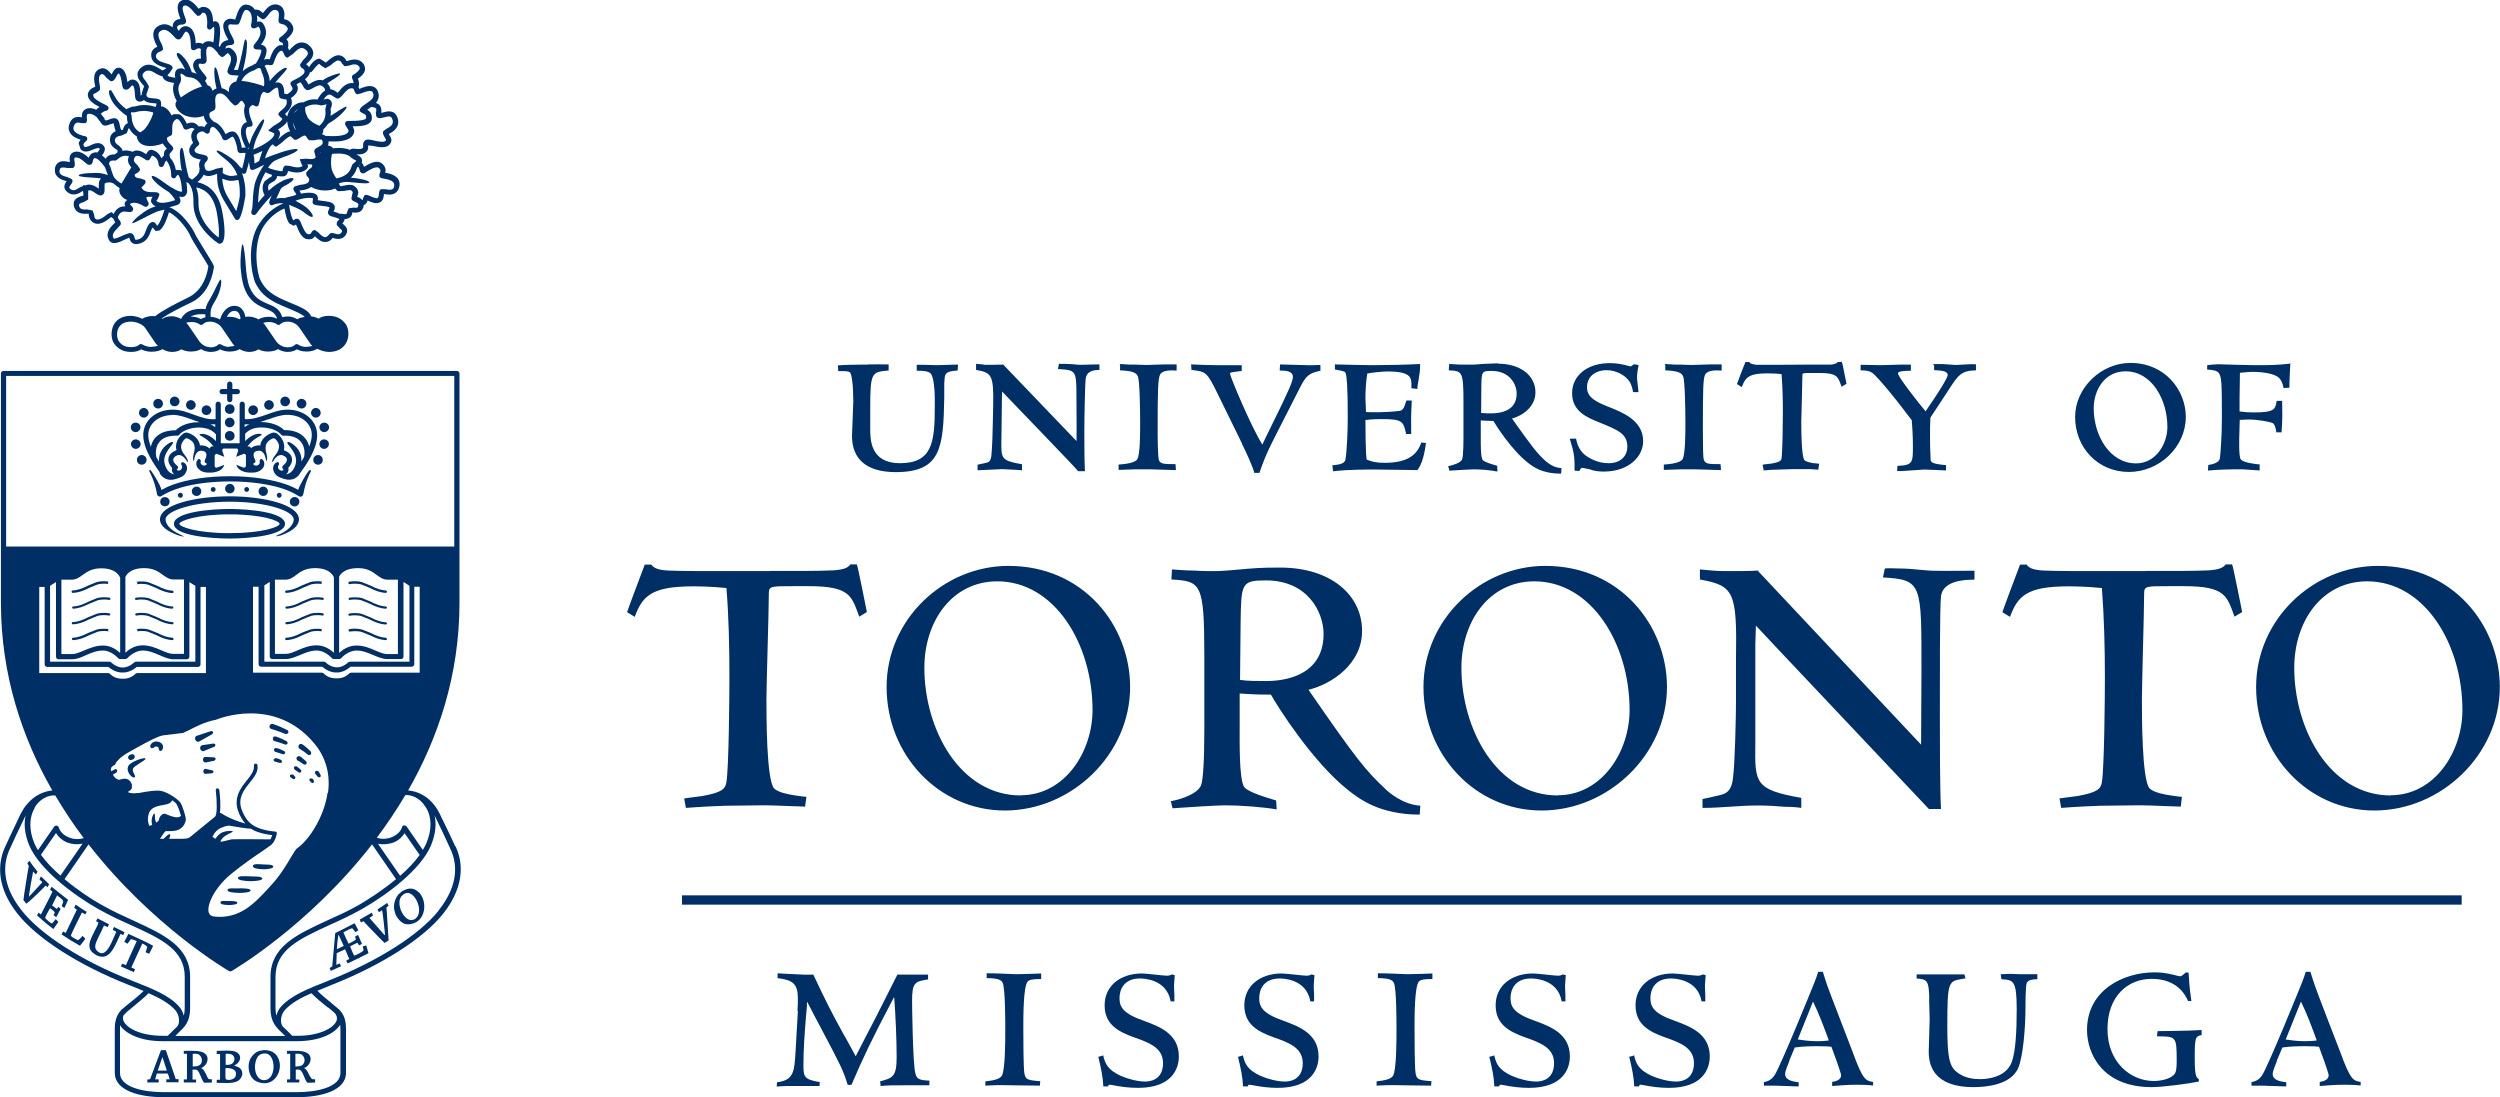 <svg xmlns="http://www.w3.org/2000/svg" id="Layer_1" viewBox="0 0 134.39 58.99"><defs><style>      .cls-1 {        fill-rule: evenodd;      }      .cls-1, .cls-2 {        fill: #002f65;      }    </style></defs><path id="Shield__x26__Scroll" class="cls-2" d="M24.47,45.49l-.35-.75-.49-1.01c-.37-.74-.97-1.17-1.69-1.24,1.6-2.8,2.76-6.18,2.76-10.09v-12.32c0-.08-.06-.14-.14-.14H.19c-.08,0-.14.06-.14.14v12.32c0,3.91,1.16,7.29,2.76,10.09-.71.08-1.31.51-1.69,1.24l-.48,1.01-.35.75c-.31.65-.65,2,.66,3.64,1.06,1.33,3.29,2.76,5.98,3.82l.13.05c.23.09.45.18.66.27-.22.22-.53.47-.77.66l-.22.18c-.05.04-.1.09-.15.13,0,0-.01,0-.02,0-.02.02-.03.03-.04.05-.22.24-.35.53-.35,1.02v2.36c0,.97,1.35,1.31,2.62,1.31h7.19c1.26,0,2.62-.34,2.62-1.31v-2.36c0-.49-.12-.78-.35-1.02-.02-.02-.02-.04-.04-.05,0,0-.01,0-.02,0-.05-.05-.09-.09-.15-.13l-.21-.18c-.24-.19-.55-.45-.77-.67.21-.09.43-.18.66-.27l.12-.05c2.68-1.06,4.92-2.49,5.98-3.82,1.31-1.65.98-2.99.66-3.64ZM.33,29.67h24.09v2.72c0,12.17-11.3,19.08-12.05,19.52-.75-.45-12.04-7.35-12.04-19.52v-2.72ZM22.9,43.41c.32.52.32,1.2.02,1.92-.05.12-.12.24-.19.36l-.87-1.26s-.08-.07-.14-.06c-.05,0-.1.05-.11.1-.07.22-.26.41-.54.53-.27.11-.57.12-.81.03.53-.71,1.05-1.48,1.53-2.29.04,0,.09,0,.13,0,0,0,0,0,0,0,.38.04.74.27.96.65ZM15.17,55.53l.16.16h-5.9l.15-.16c.34-.32.64-.59.64-1.33v-1.68c0-1.63-1.41-2.28-3.04-3.03-.57-.26-1.15-.52-1.74-.86-.54-.3-1.28-.79-1.97-1.37l1.29-1.87c3.43,4.41,7.48,6.77,7.55,6.81.04.02.1.02.14,0,.07-.04,4.12-2.4,7.55-6.81l1.29,1.87c-.69.57-1.44,1.06-1.97,1.37-.59.34-1.18.6-1.75.86-1.63.75-3.03,1.4-3.03,3.03v1.68c0,.74.3,1.02.63,1.33ZM3.25,47.07c-.4-.35-.77-.73-1.05-1.12.16-.24.66-.95.81-1.17.12.2.31.38.56.49.29.12.59.14.87.08l-1.19,1.72ZM20.31,45.36c.27.05.58.03.87-.08.26-.11.44-.29.57-.49.15.22.64.93.81,1.17-.28.39-.65.77-1.05,1.12l-1.19-1.72ZM.33,20.21h24.09v9.17H.33v-9.17ZM1.86,43.41c.22-.37.58-.61.96-.65,0,0,0,0,.01,0,.05,0,.09,0,.14,0,.48.81.99,1.58,1.53,2.29-.24.08-.54.08-.81-.04-.27-.11-.46-.3-.53-.53-.01-.05-.06-.09-.11-.1-.05,0-.11.01-.14.06l-.87,1.26c-.07-.12-.14-.24-.19-.36-.3-.72-.29-1.4.02-1.92ZM7.15,52.74l-.12-.05c-2.64-1.04-4.83-2.44-5.86-3.74-1.15-1.45-.98-2.62-.63-3.34l.35-.76.48-1s.01-.02.01-.03c-.09.4-.09.94.19,1.62.54,1.28,2.34,2.65,3.72,3.43.6.34,1.19.61,1.77.87,1.61.73,2.87,1.32,2.87,2.77v1.68c0,.17-.02.3-.05.41-.04-.18-.13-.35-.25-.49-.54-.61-1.44-.96-2.48-1.37ZM6.68,54.55s.01-.02.02-.03c0,0,0,0,.01-.01.06-.06.12-.13.2-.19l.21-.17c.29-.24.64-.53.87-.76.59.26,1.1.54,1.43.91.25.28.26.74.09.9h0s-.08.08-.13.12l-.36.36h-.25c-1.18.01-1.96-.4-2.13-.8-.05-.12-.04-.23.02-.33ZM18.29,55.11c0,.06.01.14.01.21v2.36c0,.76-1.26,1.03-2.33,1.03h-7.19c-1.08,0-2.33-.27-2.33-1.03v-2.36c0-.07,0-.15,0-.21.28.44,1.08.87,2.32.86h7.18c1.25,0,2.04-.42,2.32-.86ZM17.63,54.15l.21.17c.07.06.14.12.2.19,0,0,0,0,0,.01,0,.01.02.02.02.03.06.1.07.21.03.33-.17.4-.95.81-2.13.8h-.25l-.36-.36s-.08-.08-.13-.12h0c-.17-.16-.16-.62.09-.9.33-.37.83-.65,1.43-.91.23.24.58.53.87.76ZM23.58,48.95c-1.03,1.29-3.22,2.69-5.86,3.74l-.12.05c-1.04.41-1.95.77-2.49,1.37-.13.14-.21.31-.25.49-.03-.11-.05-.25-.05-.41v-1.68c0-1.45,1.27-2.03,2.87-2.77.58-.26,1.17-.53,1.77-.87,1.38-.78,3.19-2.15,3.72-3.43.28-.68.28-1.22.19-1.62,0,0,0,.01.01.03l.48,1,.35.76c.35.72.53,1.89-.63,3.34Z"></path><path id="Text" class="cls-1" d="M4.57,49.18c.03-.05.06-.1.09-.16-.2-.12-.39-.25-.59-.39-.03.05-.06.12-.08.17.05.03.09.06.14.1-.2.42-.39.83-.6,1.25-.05-.03-.1-.05-.14-.08-.03.05-.05.11-.08.16.32.22.65.42.99.61.1-.12.19-.24.28-.37,0,0,0-.01,0-.02-.05-.05-.1-.09-.14-.14-.07.08-.17.19-.25.23-.1-.04-.29-.14-.38-.23,0-.1.45-.95.59-1.25.05,0,.14.07.18.1h0ZM3.03,49.29c.08-.14.15-.29.23-.43-.04-.04-.08-.07-.12-.11-.03.04-.06.07-.08.11-.02,0-.22-.16-.26-.19.08-.16.18-.35.27-.54.09.07.28.21.32.29.03.07-.05.2-.07.28.01.04.11.08.14.11.07-.14.14-.3.2-.44-.3-.23-.59-.46-.88-.7-.03.05-.06.1-.09.15.04.04.09.07.13.12-.22.43-.39.78-.62,1.22-.04-.03-.09-.07-.13-.1-.02.05-.05.1-.08.15.29.26.57.5.88.73.09-.12.18-.25.26-.37,0,0,0-.01,0-.02-.04-.05-.09-.09-.14-.14-.03.05-.17.23-.2.23-.06,0-.31-.22-.36-.29,0-.09.21-.43.26-.53.08.06.2.14.25.22,0,.05-.03.1-.06.15.04.04.08.07.12.1h0ZM8.23,50.84c-.43-.24-.88-.43-1.33-.64-.07.14-.14.29-.22.43.06.03.12.07.18.1.06-.08.11-.16.17-.24.08-.01.22.06.32.1-.19.42-.39.87-.58,1.29-.07-.03-.13-.05-.2-.08-.03.05-.05.1-.07.15.23.1.46.21.69.31.02-.05.05-.1.07-.16-.07-.03-.13-.06-.2-.09.19-.42.4-.87.59-1.29.1.04.23.12.27.19-.03.09-.06.18-.09.27.01.03.14.07.19.09.07-.14.15-.28.21-.42h0ZM6.69,50.11c-.19-.09-.37-.18-.56-.28-.02.05-.05.1-.07.15.06.04.12.07.19.11-.2.43-.51,1.39-.94,1.1-.31-.2-.19-.45-.02-.81.1-.2.21-.42.3-.63.07.03.13.06.2.09.02-.05.04-.1.07-.15-.2-.11-.41-.22-.62-.32-.03.05-.05.1-.08.15.04.02.09.04.13.07,0,.08-.14.33-.19.43-.21.43-.41.77-.22,1.07.05.08.12.14.21.2.12.09.27.13.37.14.51.04.74-.64,1.02-1.23.04.02.09.04.14.07.03-.06.05-.1.07-.16h0ZM2.45,47.6s.07.06.11.09c.03-.06.05-.11.08-.16-.15-.14-.29-.28-.44-.42-.02.05-.06.11-.08.16.04.05.11.1.16.15-.14.16-.68.74-.72.78,0,0,0,0,0,0-.02-.04.19-1.24.22-1.35.05.05.1.11.15.16.03-.05.06-.1.09-.15-.16-.19-.3-.38-.44-.59-.03.04-.07.09-.11.14.03.04.05.09.08.14-.04.15-.28,1.66-.29,1.83.05.06.1.13.15.2.3-.21.95-.88,1.06-.99h0ZM18.11,51.01s0,0,0,0c.01-.26.04-.49.08-.75,0,0,0,0,.01-.01.1.21.18.39.28.6-.11.05-.25.12-.36.17h0ZM19.49,50.83c.01.07.07.22.04.27-.03.06-.41.26-.49.27-.09-.16-.15-.34-.22-.5.09-.04.36-.19.4-.19.03.05.05.09.08.14.06-.03.11-.06.16-.08-.07-.16-.14-.32-.21-.48-.05.03-.11.05-.16.08.01.05.03.1.04.16-.04.06-.31.19-.39.23-.11-.21-.18-.4-.28-.61.13-.06.34-.2.47-.22.06.04.12.14.17.21.05-.03.1-.07.16-.09,0-.04-.17-.33-.2-.39-.32.17-.72.37-1.04.53-.05.6-.11,1.2-.16,1.79-.05.03-.09.06-.14.09.02.05.04.1.06.15.18-.07.37-.17.55-.25-.02-.05-.04-.1-.07-.15-.06.02-.12.05-.18.08.01-.19.01-.44.02-.63.14-.06.3-.14.45-.21.08.16.15.37.23.52-.05.03-.11.05-.17.09.02.05.05.1.08.15.35-.16.78-.38,1.12-.55-.04-.14-.09-.28-.12-.42-.06.02-.12.04-.19.05h0ZM20.77,48.78s.08-.06.12-.09c-.03-.05-.05-.1-.08-.15-.17.11-.34.23-.52.35.03.05.05.1.08.15.05-.04.11-.07.17-.11.05.25.12.97.14,1.14,0,.07.01.13.02.2,0,0,0,0,0,0-.04.01-.17-.17-.21-.21l-.43-.49c-.07-.08-.14-.15-.2-.23.07-.04.13-.08.19-.12-.02-.05-.04-.11-.06-.16-.22.12-.43.25-.65.37.02.06.04.11.06.16.05-.02.09-.05.14-.07.08.1.18.19.27.29.2.21.4.42.6.62.09.08.17.17.26.26.07-.04.14-.09.22-.13-.03-.41-.05-.84-.08-1.25-.01-.17-.02-.38-.04-.55h0ZM15.88,57.33c0-.23,0-.46,0-.68.09-.01.2-.01.28.01.19.08.29.35.14.54-.08.11-.23.13-.42.13h0ZM16.67,57.88c-.07-.13-.18-.42-.32-.46,0,0,0,0,0-.01.3-.09.5-.55.2-.78-.23-.18-.71-.14-1.12-.14,0,.05,0,.11-.01.16h0c.06,0,.12,0,.18,0v1.37c-.06,0-.11.01-.17.01,0,.05,0,.11,0,.16h0s.66,0,.66,0c0-.05,0-.11,0-.16-.06,0-.12,0-.19,0,0-.18,0-.35,0-.53.07,0,.16-.01.22.01.16.07.26.54.39.68.03.03.36,0,.43,0v-.17s-.1-.01-.16-.01c-.05-.03-.07-.09-.1-.14h0ZM12.68,57.81c-.04.15-.16.21-.32.24-.07.01-.19,0-.22-.04-.02-.03-.02-.1-.02-.14,0-.08-.01-.42.01-.46.3,0,.63.08.54.41h0ZM12.13,56.65c.19-.01.34,0,.42.12.04.04.06.12.05.2-.04.22-.21.29-.47.27,0-.2,0-.39,0-.59h0ZM12.6,57.29h0v-.02c.3-.12.46-.52.11-.71-.24-.13-.72-.07-1.06-.07v.17c.06,0,.12,0,.18,0v1.38c-.06,0-.12,0-.18.01,0,.05,0,.11,0,.16.39,0,.88.05,1.13-.1.18-.1.34-.38.18-.62-.09-.13-.18-.13-.34-.2h0ZM10.36,57.33c0-.23,0-.46,0-.68.09-.01.2-.01.28.01.18.08.29.35.15.54-.09.11-.24.13-.43.13h0ZM11.14,57.88c-.07-.13-.18-.42-.32-.46,0,0,0,0-.01-.01.3-.09.5-.55.2-.78-.23-.18-.72-.14-1.13-.14,0,.05,0,.11,0,.16h0c.06,0,.11,0,.17,0v1.37c-.06,0-.11.01-.17.01,0,.05,0,.11,0,.16h0s.66,0,.66,0c0-.05,0-.11,0-.16-.06,0-.12,0-.19,0,0-.18,0-.35,0-.53.07,0,.16-.01.22.01.16.07.26.54.39.68.03.03.36,0,.43,0v-.17c-.05,0-.1-.01-.16-.01-.05-.03-.07-.09-.1-.14h0ZM8.48,57.55c.08-.23.16-.47.24-.7,0,0,.01,0,.02,0l.23.7h-.49ZM8.9,56.46c-.06-.02-.19-.01-.25,0-.19.52-.39,1.03-.58,1.55-.04.02-.11.02-.15.02v.16h.61v-.17c-.06,0-.13,0-.19,0,.03-.1.06-.2.09-.31.19,0,.39,0,.58,0,.05.08.09.21.11.31-.06,0-.12,0-.18,0v.16h.66v-.17c-.05,0-.1,0-.15,0-.18-.52-.36-1.04-.54-1.57h0ZM22.35,49.37c-.36.29-.75-.17-.85-.6-.05-.21-.04-.42.07-.58.04-.03.07-.07.1-.1.09-.06.17-.09.25-.09.44.02.86,1.01.43,1.37h0ZM22.49,47.95c-.23-.22-.51-.26-.89-.03-.06.05-.11.1-.17.15-.16.18-.23.39-.25.61,0,.09,0,.19.03.29.02.11.09.29.16.37.24.34.51.43.9.28.64-.25.7-1.22.23-1.67h0ZM14.27,58.06c-.45.07-.64-.5-.54-.94.04-.2.13-.39.31-.46.04,0,.09-.02.13-.03.11,0,.19,0,.26.05.4.24.38,1.29-.16,1.38h0ZM14.17,56.45c-.07.02-.15.03-.22.04-.22.07-.37.22-.48.4-.04.07-.07.17-.09.26-.02.1-.02.27,0,.38.08.41.29.63.71.69.69.11,1.13-.67.89-1.29-.13-.31-.37-.49-.81-.48h0Z"></path><path class="cls-2" d="M.25,29.51l24.29.03v2.71c0,12.18-11.42,19.33-12.17,19.78-.75-.45-12.14-7.42-12.14-19.59l.02-2.93ZM16.98,39.89c-2.22-2.69-5.39-1.35-5.42-1.34-.6.12-1.11.39-1.44.57l-.29.14s-.39.05-.39.05l-.67.09c-.34.07-.8.32-1.38.64l-.41.22c-.67.37-.83.66-.87.75-.14.08-.24.19-.26.32,0,.03,0,.05,0,.08,0,.11.04.22.13.3.13.39.47.31.48.32.02,0,.13-.03.13-.03.17-.06.34,0,.42.22v.05c-.03.07-.16.16-.23.19-.05.02-.09.04-.07.09.1.34.56.21.77.19h.06s.19-.04.19-.04c.26-.05.74-.06.98-.01.15.03.33.12.48.22-.03.05-.04.16-.1.18l-.19.04c-.3.05-.78.06-.94.46-.15.38-.06.68,0,.79l.11.14c.08.04.24-.1.38-.18.32-.19.26-.28.27-.32.02-.11.09-.16.12-.17,0,0,.06.03.06.03.2.09.68.23.94.09-.02.09-.1.39-.26.48-.13.07-.29.06-.44.06-.14,0-.25,0-.33.06-.12.09-.3.38-.35.46-.02.03-.02.07,0,.1l.03.05s.05.05.08.05h.92s.12,0,.12,0c.26,0,.59-.03.76-.19l.14-.11.47-.38.45-.4.21-.17s.08-.12.11-.19c.19.13.61.35.81.44-.08,0-.33.03-.57.12-.26.11-.41.24-.64.53-.01.01,0,.08-.03.06-.01.03-.03.03-.01.06.07.12.45.33.59.36.11.02.26-.01.42-.06l.25-.06c.1-.01,1.22-.04,1.98-.03l-.42.39c-.4.27-1.03.65-1.7,1.21-.72.6-1.25,1.39-1.25,1.95,0,.08-.09.18-.07.24.04.14.16.32.45.35,1.45.16,2.29-.74,2.98-1.49l.18-.19c.48-.52.84-1.13,1.08-1.54.1-.17.2-.35.24-.38.69-.48,1.52-1.73,1.71-3.1.14-1.05-.12-2-.75-2.77ZM22.58,31.35h-.54l-.53-.34h0s-.05-.03-.08-.03h-.69c-.14,0-.25-.08-.4-.19-.23-.17-.56-.4-1.14-.4-.65,0-.98.25-1.14.45-.15-.21-.48-.45-1.12-.45-.58,0-.9.23-1.14.4-.16.11-.26.19-.4.19h-.69s-.07.01-.09.04l-.52.34h-.54c-.08,0-.14.06-.14.14v4.74c0,.07.06.13.14.13h3.69c.08.08.28.23.57.28.14.03.39.02.51,0,.29-.05.48-.2.56-.28h3.69c.08,0,.14-.06.14-.13v-4.74c0-.07-.07-.14-.14-.14ZM11.08,31.33h-.53l-.52-.33s-.06-.04-.09-.04h-.69c-.13,0-.25-.08-.4-.19-.24-.18-.56-.41-1.13-.41-.66,0-.98.25-1.13.46-.16-.21-.48-.46-1.13-.46-.58,0-.9.23-1.13.41-.16.11-.27.19-.4.19h-.69s-.07.01-.1.04l-.52.33h-.53c-.08,0-.14.06-.14.14v4.74c0,.08.06.14.14.14h3.68c.09.08.28.23.58.28.14.02.39.02.51,0,.29-.05.47-.2.56-.28h3.68c.08,0,.14-.06.14-.14v-4.74c0-.08-.06-.14-.14-.14Z"></path><g id="Beaver"><g><path class="cls-2" d="M17.04,39.84c-2.26-2.73-5.48-1.37-5.51-1.35-.61.12-1.13.39-1.47.57l-.3.14-.4.05-.68.08c-.36.08-.82.33-1.4.65l-.41.23c-.68.37-.84.67-.88.76-.14.08-.24.19-.27.32,0,.02,0,.05,0,.07,0,.11.05.23.13.31.13.39.5.43.52.43.02,0,.13-.03.13-.03.18-.06.29-.08.37.14v.05c-.04.07-.17.14-.24.17-.05.02-.08.07-.06.12.1.34.58.28.79.26h.06s.2-.03.2-.03c.26-.04.74-.13.98-.08.15.03.33.12.49.22-.03.05-.08.1-.14.12l-.2.04c-.3.05-.75.13-.92.53-.15.38-.05.69,0,.8l.14.18c.08.03.26-.06.41-.14.32-.19.34-.31.35-.35.02-.11.09-.16.12-.17,0,0,.07.03.07.03.19.08.58.25.84.11-.02.1-.07.23-.23.32-.14.07-.3.07-.45.06-.14,0-.25,0-.33.06-.12.1-.35.48-.4.56-.02.03-.02.07,0,.1l.03.05s.05.05.09.05h.93s.13,0,.13,0c.26,0,.62.02.8-.14l.14-.12.5-.41.49-.4.22-.17s.07-.1.1-.18c.2.13.39.23.59.32-.08,0-.23.02-.47.11-.27.11-.49.33-.63.62-.01.02,0,.04,0,.06-.01.02-.01.05,0,.08.07.13.46.34.59.37.12.03.27-.01.42-.05l.26-.06c.09,0,1.09,0,1.86,0l-.42.3c-.4.27-1.02.69-1.7,1.25-.74.61-1.26,1.49-1.26,2.05,0,.07,0,.14.03.2.04.14.16.32.46.36,1.47.16,2.35-.79,3.06-1.55l.18-.19c.49-.52.86-1.15,1.11-1.56.1-.17.21-.35.24-.38.7-.49,1.54-1.75,1.74-3.14.14-1.06-.12-2.02-.76-2.8ZM9.71,43.87c-.16.16-.55-.01-.72-.08l-.14-.05c-.13,0-.28.14-.31.34,0,.03-.07.09-.14.14-.02-.03-.05-.09-.06-.17-.02-.13,0-.3-.04-.32-.04-.02-.22.29-.12.61-.06.03-.11.05-.14.06-.03-.04-.09-.17-.09-.37,0-.1.02-.22.07-.35.12-.3.5-.36.77-.41l.23-.05c.12-.04.2-.12.24-.2.12.08.21.17.24.22.07.1.17.42.23.62,0,0-.01,0-.02.01ZM12.49,45.11s-.29.07-.29.07c-.12.03-.26.07-.33.06,0,0-.02,0-.03-.01.04-.07.12-.19.24-.28.21-.15.49-.23.43-.26-.1-.05-.35-.02-.52.04-.22.08-.33.25-.41.36-.07-.04-.13-.08-.16-.11.12-.25.29-.42.52-.5.31-.13.41-.09.41-.09.12.02.96.16,1.13.16,0,0,.01,0,.02,0,.03.02.07.05.11.07.38.19.81.25,1.02.27-.02.07-.04.14-.09.23-.38,0-1.91-.02-2.05,0ZM17.61,42.61c-.18,1.28-.98,2.54-1.65,3-.06.05-.14.17-.3.44-.24.41-.6,1.02-1.08,1.53l-.18.2c-.71.77-1.52,1.64-2.89,1.49-.16-.02-.25-.09-.29-.22-.12-.41.33-1.34,1.17-2.04.68-.56,1.29-.97,1.69-1.24l.51-.36s.07-.08.1-.12c.01,0,.02-.02.03-.04.12-.2.16-.43.16-.44,0-.03,0-.05-.02-.08-.02-.02-.04-.03-.07-.03,0,0-.59-.03-1.05-.26-.35-.17-.58-.47-.75-.92-.22-.62.11-1.04.43-1.44.25-.31.48-.6.42-.95,0-.05-.06-.09-.11-.08-.05,0-.08.05-.08.1h0s0,.06,0,.08c0,.24-.18.47-.39.73-.25.31-.54.69-.54,1.18,0,.14.02.29.08.45.1.29.23.5.39.68-.35-.09-.86-.27-1.31-.56-.02-.01-.04-.01-.06-.01.06-.41,0-1-.03-1.23,0-.05-.05-.09-.11-.09-.05,0-.09.05-.08.11.07.6.08,1.3-.04,1.41,0,0-.21.17-.21.17l-.5.41-.49.4-.15.12c-.12.11-.46.09-.66.09h-.13s-.15,0-.33,0c.05-.1.08-.21.05-.24-.06-.05-.24.14-.34.24h-.2c.11-.17.24-.37.3-.41h.2c.16-.01.37,0,.54-.1.29-.16.33-.42.35-.5.02-.13-.18-.77-.29-.93-.12-.18-.64-.54-1.02-.63-.28-.06-.78.03-1.06.08l-.16.03h-.08c-.12.02-.39.04-.51-.06.08-.04.18-.11.22-.2v-.2c-.15-.41-.47-.31-.61-.27l-.08.02s-.21-.03-.33-.28l.19-.11s.06-.09.04-.13c-.03-.05-.08-.07-.13-.04l-.19.1s-.03-.09-.02-.13c.01-.08.08-.15.19-.2.02-.01.05-.03.05-.06,0,0,.11-.31.8-.68l.41-.23c.57-.31,1.02-.56,1.35-.63l1.08-.13.34-.16c.33-.17.84-.44,1.43-.55.05-.02,3.14-1.32,5.3,1.29.61.74.86,1.65.72,2.65Z"></path><path class="cls-2" d="M8.59,39.9c-.1-.05-.21-.05-.31-.02-.2.07-.26.28-.15.33.1.05.16-.06.21-.07.02,0,.06-.03.12,0,.07.03.07.08.07.09,0,.02,0,.12.1.14.09.02.28-.31-.04-.47Z"></path><path class="cls-2" d="M6.89,41.2c-.13.29.22.65.34.59.12-.06-.16-.31-.08-.47.08-.18.69-.44.67-.54,0-.1-.81.15-.93.41Z"></path><path class="cls-2" d="M14.16,46.47c-.28-.02-.54-.05-.57.08-.01.13.28.17.57.18.2,0,.55-.04.53-.15-.02-.12-.34-.1-.53-.11Z"></path><path class="cls-2" d="M13.47,47.11c-.34-.01-.66-.04-.68.08-.02.13.33.17.68.18.24,0,.66-.04.63-.15-.03-.12-.41-.1-.63-.11Z"></path><path class="cls-2" d="M12.87,47.76c-.32,0-.62-.04-.64.08-.02.12.31.15.64.16.22,0,.62-.03.6-.14-.02-.11-.39-.1-.6-.11Z"></path><path class="cls-2" d="M12.32,48.44c-.24-.01-.46-.04-.47.07-.02.11.23.14.47.14.17,0,.46-.03.44-.13-.02-.09-.29-.08-.44-.09Z"></path><path class="cls-2" d="M7.08,40.85l.07-.03c.07-.03.11-.11.09-.18-.03-.08-.1-.12-.18-.09l-.08.03c-.07.03-.11.11-.09.18.03.07.11.12.18.09Z"></path><path class="cls-2" d="M11.46,39.34s-.08-.05-.12-.04l-.78.26c-.07.03-.09.13-.06.21.03.07.12.13.19.1l.73-.41s.06-.08.03-.12Z"></path><path class="cls-2" d="M11.53,40.15s.06-.07.05-.12c-.02-.04-.07-.06-.11-.06l-.61.09c-.08.02-.11.11-.1.19.02.07.1.15.18.13l.58-.24Z"></path><path class="cls-2" d="M11.5,40.71l-.48-.02c-.07,0-.11.09-.11.16,0,.07.07.15.14.14l.48-.1s.07-.06.06-.11c-.01-.04-.06-.07-.1-.07Z"></path><path class="cls-2" d="M11.4,41.41l-.36-.08c-.06,0-.11.06-.11.13,0,.06.04.14.1.14l.37-.03s.08-.04.08-.09c0-.04-.05-.07-.08-.07Z"></path><path class="cls-2" d="M14.66,38.92c-.08-.02-.15.03-.17.1-.02.08.03.16.11.17,0,0,.42.13.73.26.06.02.13,0,.16-.05.03-.05.01-.13-.04-.15-.36-.19-.76-.33-.77-.33Z"></path><path class="cls-2" d="M14.82,39.59c-.07-.02-.14.02-.15.09-.02.07.03.14.09.16,0,0,.31.08.55.18.05.02.11,0,.14-.04.03-.05,0-.11-.05-.14-.32-.17-.57-.25-.59-.25Z"></path><path class="cls-2" d="M14.85,40.21c-.05,0-.11.02-.12.08-.01.06.02.11.08.13,0,0,.28.08.38.12.05.02.1,0,.13-.04.03-.05,0-.1-.04-.12-.29-.15-.37-.16-.42-.16Z"></path><path class="cls-2" d="M14.82,40.76s-.1.02-.11.07c-.01.05.02.1.07.11,0,0,.17.04.25.07.05.02.09,0,.12-.04.02-.04,0-.09-.04-.12-.09-.05-.24-.1-.28-.1Z"></path><path class="cls-2" d="M16.7,40.39c-.29-.28-.43-.37-.45-.38-.07-.04-.15-.02-.19.05-.04.07-.01.16.05.2,0,0,.16.08.43.3.05.04.12.04.16,0,.04-.04.04-.12,0-.16Z"></path><path class="cls-2" d="M16.13,40.66c-.07-.03-.14,0-.18.05-.03.06,0,.14.05.18,0,0,.1.03.31.19.05.03.11.03.15,0,.04-.04.03-.11,0-.15-.27-.24-.31-.26-.32-.27Z"></path><path class="cls-2" d="M15.95,41.2c-.05-.02-.11-.01-.14.03-.03.05,0,.11.04.15,0,0,.1.06.19.13.04.03.09.04.13,0,.04-.04.04-.1,0-.13-.04-.04-.16-.15-.21-.17Z"></path><path class="cls-2" d="M15.73,41.64s-.1-.02-.13.02c-.03.04-.02.1.03.13,0,0,.03.02.1.07.03.03.08.04.12,0,.04-.03.04-.08,0-.12-.06-.08-.08-.1-.12-.11Z"></path><path class="cls-2" d="M17.07,41.75s.08.06.13.03c.04-.02.06-.08.03-.13-.03-.05-.08-.15-.12-.19-.04-.03-.11-.04-.15,0-.04.04-.04.11,0,.15,0,0,.05.05.11.14Z"></path><path class="cls-2" d="M16.79,41.86s-.09-.04-.13,0c-.04.04-.04.09,0,.13.04.04.06.05.06.06.04.04.08.05.12.03.04-.02.05-.08.03-.12-.02-.04-.04-.08-.08-.11Z"></path></g></g><g id="Right_Book"><g><path class="cls-2" d="M22.71,31.25h-.55l-.54-.35h0s-.06-.03-.09-.03h-.71c-.14,0-.25-.08-.41-.2-.25-.18-.58-.42-1.17-.42-.68,0-1.01.27-1.16.47-.17-.22-.49-.47-1.16-.47-.59,0-.93.24-1.17.42-.16.11-.27.2-.41.2h-.71s-.07.01-.09.04l-.54.35h-.55c-.08,0-.14.06-.14.14v4.91c0,.08.06.14.14.14h3.78c.08.08.28.23.59.29.15.03.4.02.52,0,.3-.05.49-.21.57-.29h3.78c.08,0,.14-.06.14-.14v-4.91c0-.08-.07-.14-.14-.14ZM18.23,31.01s.15-.47,1.02-.47c.5,0,.76.19.99.36.18.13.35.26.58.26h.57v4h-.58c-.19,0-.39-.09-.63-.19-.3-.13-.63-.27-1.02-.27-.44,0-.77.25-.93.4v-4.08ZM14.78,31.16h.57c.23,0,.4-.12.58-.26.23-.17.5-.36,1-.36.87,0,1.02.49,1.02.51,0,0,0,3.67,0,4.04-.16-.15-.49-.4-.93-.4-.39,0-.72.14-1.02.27-.24.1-.44.19-.64.19h-.58v-4ZM14.18,31.49c.05-.04.2-.13.32-.21v4.01c0,.08.06.14.14.14h.72c.25,0,.49-.11.75-.21.28-.12.58-.25.91-.25.47,0,.82.41.82.41.03.03.07.05.11.05h.14s0,0,0,0h.14s.08-.02.11-.05c0,0,.35-.41.83-.41.33,0,.62.13.91.25.26.11.5.21.75.21h.72c.08,0,.14-.06.14-.14v-4.01c.12.08.26.17.32.21v4.08h-3.2s-.07.01-.1.04c0,0-.21.22-.52.26h-.14c-.32-.03-.54-.26-.54-.26-.03-.03-.06-.04-.1-.04h-3.2v-4.08ZM22.57,36.16h-3.7s-.08.02-.11.05c0,0-.16.19-.46.24-.09.02-.31.02-.42,0-.31-.05-.47-.24-.47-.24-.03-.03-.07-.05-.11-.05h-3.7v-4.62h.3v4.16c0,.08.06.14.14.14h3.28c.09.08.34.27.67.31h.2c.32-.04.56-.22.65-.31h3.29c.08,0,.14-.06.14-.14v-4.16h.29v4.62Z"></path><path class="cls-2" d="M15.4,31.87c.07,0,.33-.02.64-.16l.23-.11.44-.18c.26-.07.53-.04.62-.02-.03,0-.05-.04-.05-.08,0-.03.04-.06.07-.05,0,0-.33-.07-.67.02l-.47.19-.23.11c-.29.13-.52.15-.59.15-.03,0-.06.03-.06.07,0,.04.03.07.07.06Z"></path><path class="cls-2" d="M15.4,32.72c.07,0,.33-.02.64-.16l.23-.11.44-.18c.26-.07.53-.04.62-.02.04,0,.07-.01.08-.05,0-.03-.02-.07-.05-.07,0,0-.33-.07-.67.02l-.47.19-.23.11c-.29.13-.52.15-.59.15-.03,0-.06.03-.06.06,0,.04.03.06.07.06Z"></path><path class="cls-2" d="M15.4,33.56c.07,0,.33-.02.64-.16l.23-.11.44-.18c.26-.07.53-.04.62-.02.04,0,.07-.02.08-.05,0-.03-.02-.07-.05-.07,0,0-.33-.07-.67.02l-.47.19-.23.11c-.29.13-.52.15-.59.15-.03,0-.06.03-.06.07,0,.03.03.06.07.05Z"></path><path class="cls-2" d="M16.04,34.25l.23-.11.44-.18c.26-.07.53-.03.62-.02-.03,0-.05-.04-.05-.07,0-.04.04-.06.07-.05,0,0-.33-.06-.67.02l-.47.18-.23.11c-.29.13-.52.15-.59.15-.03,0-.06.03-.06.07,0,.04.03.06.07.06.07,0,.33-.02.64-.16Z"></path><path class="cls-2" d="M18.81,31.4c.08-.02.36-.05.62.02l.44.18.23.11c.32.14.57.16.64.16.04,0,.06-.02.06-.06,0-.03-.03-.06-.06-.07-.06,0-.29-.02-.59-.15l-.23-.11-.47-.19c-.34-.09-.67-.02-.67-.02-.03,0-.06.04-.05.08,0,.04.04.06.08.05Z"></path><path class="cls-2" d="M18.81,32.25c.08-.02.36-.05.62.02l.44.18.23.11c.32.14.57.16.64.16.04,0,.06-.03.06-.06,0-.03-.03-.06-.06-.06-.06,0-.3-.02-.59-.15l-.23-.11-.46-.19c-.34-.08-.67-.02-.67-.02-.03,0-.06.04-.05.07,0,.04.04.06.08.05Z"></path><path class="cls-2" d="M18.81,33.1c.08-.02.36-.05.62.02l.44.18.23.11c.32.14.57.16.64.16.04,0,.06-.03.06-.05,0-.04-.03-.07-.06-.07-.06,0-.29-.02-.59-.15l-.23-.11-.47-.19c-.27-.07-.56-.04-.67-.02-.03,0-.06.04-.05.07,0,.03.04.06.08.05Z"></path><path class="cls-2" d="M19.87,34.14l.23.11c.32.14.57.16.64.16.04,0,.06-.02.06-.06,0-.03-.03-.06-.06-.07-.06,0-.3-.02-.59-.15l-.23-.11-.46-.18c-.27-.07-.56-.05-.67-.02-.03,0-.06.04-.05.08,0,.04.04.06.08.05.08-.01.36-.05.62.02l.44.18Z"></path></g></g><g id="Left_Book"><g><path class="cls-2" d="M3.93,31.87c.07,0,.32-.02.64-.16l.23-.11.44-.18c.25-.07.53-.04.61-.02-.03,0-.05-.04-.05-.08,0-.03.04-.06.07-.05,0,0-.33-.07-.67.02l-.47.19-.23.11c-.3.13-.53.15-.59.15-.04,0-.07.03-.06.07,0,.04.03.07.07.06Z"></path><path class="cls-2" d="M3.93,32.72c.07,0,.32-.02.64-.16l.24-.11.44-.18c.26-.07.53-.04.61-.02.04,0,.07-.01.08-.05,0-.03-.02-.07-.05-.07,0,0-.33-.07-.67.02l-.46.19-.23.11c-.29.13-.53.15-.59.15-.04,0-.07.03-.06.06,0,.04.03.06.07.06Z"></path><path class="cls-2" d="M3.93,33.56c.07,0,.32-.02.64-.16l.23-.11.44-.18c.25-.07.53-.04.61-.02.04,0,.07-.02.08-.05,0-.03-.02-.07-.05-.07,0,0-.33-.07-.67.02l-.47.19-.23.11c-.29.13-.53.15-.59.15-.04,0-.07.03-.06.07,0,.03.03.06.07.05Z"></path><path class="cls-2" d="M3.93,34.41c.07,0,.33-.02.64-.16l.24-.11.44-.18c.25-.07.53-.03.61-.02-.03,0-.05-.04-.05-.07,0-.04.04-.06.07-.05,0,0-.33-.06-.67.02l-.46.18-.23.11c-.29.13-.53.15-.59.15-.04,0-.07.03-.06.07,0,.04.03.06.07.06Z"></path><path class="cls-2" d="M7.39,31.33s-.01.07-.04.08c.08-.02.36-.05.61.02l.44.18.23.11c.32.14.57.16.64.16.03,0,.06-.02.06-.06,0-.03-.02-.06-.06-.07-.06,0-.3-.02-.59-.15l-.23-.11-.47-.19c-.34-.09-.67-.02-.67-.02.04,0,.07.02.07.05Z"></path><path class="cls-2" d="M7.34,32.25c.08-.02.35-.05.61.02l.44.18.23.11c.32.14.57.16.64.16.03,0,.06-.03.06-.06,0-.03-.02-.06-.06-.06-.06,0-.3-.02-.59-.15l-.23-.11-.46-.19c-.34-.08-.67-.02-.67-.02-.03,0-.06.04-.05.07,0,.04.04.06.08.05Z"></path><path class="cls-2" d="M7.96,33.11l.44.18.23.11c.32.14.57.16.64.16.03,0,.06-.03.06-.05,0-.04-.02-.07-.06-.07-.06,0-.3-.02-.59-.15l-.23-.11-.46-.19c-.34-.09-.67-.02-.67-.02-.03,0-.06.04-.05.07,0,.03.04.06.08.05.08-.02.36-.05.61.02Z"></path><path class="cls-2" d="M8.4,34.14l.23.11c.32.14.57.16.64.16.03,0,.06-.02.06-.06,0-.03-.02-.06-.06-.07-.06,0-.3-.02-.59-.15l-.23-.11-.46-.18c-.34-.09-.67-.02-.67-.02.04,0,.07.02.07.05,0,.03-.01.07-.04.07.08-.01.36-.05.61.02l.44.18Z"></path><path class="cls-2" d="M11.22,31.27h-.55l-.54-.35s-.06-.04-.09-.04h-.71c-.14,0-.26-.08-.41-.2-.24-.18-.58-.42-1.17-.42-.67,0-1.01.26-1.16.47-.16-.21-.49-.47-1.16-.47-.6,0-.93.24-1.17.42-.16.11-.27.2-.41.2h-.71s-.08.02-.1.04l-.53.35h-.55c-.08,0-.14.07-.14.14v4.91c0,.08.06.14.14.14h3.78c.09.08.28.24.59.29.15.03.4.02.52,0,.3-.05.49-.21.58-.29h3.78c.08,0,.14-.06.14-.14v-4.91c0-.08-.06-.14-.14-.14ZM6.74,31.02s.15-.48,1.01-.48c.5,0,.77.19,1,.36.18.13.35.25.58.25h.56v4h-.58c-.19,0-.4-.09-.63-.19-.3-.13-.63-.27-1.02-.27-.44,0-.77.25-.92.4v-4.08ZM3.29,31.16h.57c.23,0,.4-.12.58-.25.24-.17.5-.36,1-.36.86,0,1.01.49,1.02.51,0,0,0,3.67,0,4.04-.16-.15-.49-.4-.92-.4-.4,0-.73.15-1.03.27-.24.1-.44.19-.63.19h-.58v-4ZM2.69,31.49c.06-.03.2-.13.32-.2v4.01c0,.08.06.14.14.14h.72c.25,0,.49-.1.75-.22.28-.12.57-.25.91-.25.47,0,.82.41.82.41.03.03.07.05.11.05h.14s0,0,0,0h.14s.08-.02.11-.05c0,0,.35-.41.82-.41.34,0,.62.13.91.25.25.11.5.22.74.22h.72c.08,0,.14-.06.14-.14v-4.01c.12.08.26.17.32.2v4.08h-3.2s-.07.02-.1.05c0,0-.22.22-.53.26h-.14c-.31-.03-.54-.26-.54-.26-.03-.03-.06-.05-.1-.05h-3.2v-4.08ZM11.08,36.18h-3.7s-.08.02-.11.05c0,0-.16.18-.46.24-.09.02-.31.02-.42,0-.31-.05-.47-.24-.47-.24-.03-.03-.06-.05-.11-.05h-3.7v-4.63h.29v4.16c0,.08.06.14.14.14h3.28c.1.08.34.27.68.3h.2c.33-.04.56-.22.65-.3h3.29c.08,0,.14-.06.14-.14v-4.16h.29v4.63Z"></path></g></g><g id="Crown"><g><path class="cls-2" d="M12.34,26.68c-1.81,0-3.74.44-3.74,1.24,0,.37.41.66,1.02.87.06.02.25.07.26.04,0,0-.22-.11-.22-.11-.55-.25-.76-.56-.76-.8,0-.45,1.47-.95,3.45-.95s3.44.5,3.44.95c0,.23-.2.54-.74.79,0,0-.21.09-.22.11-.02.03.24-.03.24-.03.6-.21,1-.5,1-.87,0-.8-1.92-1.24-3.73-1.24Z"></path><path class="cls-2" d="M16.61,25.29c-.17.21-.52.83-.57,1.02,0,0,0,.02,0,.02,0,0-.01,0-.01,0-.15-.08-.34-.18-.59-.27-.79-.29-1.91-.46-3.08-.46h-.01c-1.17,0-2.29.17-3.07.46-.25.09-.44.19-.59.27,0,0-.02,0-.02,0,0,0,0-.01,0-.02-.03-.19-.39-.8-.56-1.02-.05-.06-.11,0-.08.05.28.54.37.99.4,1.16.01.09.03.15.1.18.04.02.09.02.13,0,.17-.11.38-.23.73-.36.75-.28,1.84-.44,2.97-.44h.01c1.14,0,2.22.16,2.98.44.35.13.56.26.73.36.04.03.09.03.14,0,.07-.03.08-.09.1-.18.03-.17.11-.62.39-1.16.03-.05-.03-.11-.08-.05Z"></path><path class="cls-2" d="M12.61,26.27c0-.14-.11-.26-.25-.26s-.26.12-.26.26.12.25.26.25.25-.11.25-.25Z"></path><path class="cls-2" d="M10.82,26.41c0-.14-.11-.25-.25-.25s-.26.11-.26.25.11.25.26.25.25-.11.25-.25Z"></path><path class="cls-2" d="M8.99,27.19c.12-.07.16-.22.1-.34-.07-.12-.22-.16-.35-.1-.12.06-.16.22-.1.34.07.12.23.16.35.1Z"></path><path class="cls-2" d="M9.83,26.62c0-.07-.06-.13-.13-.13-.08,0-.14.06-.14.13s.06.14.14.14.13-.07.13-.14Z"></path><path class="cls-2" d="M11.59,26.31c0-.07-.06-.13-.13-.13s-.13.06-.13.13c0,.08.06.13.13.13.08,0,.13-.06.13-.13Z"></path><path class="cls-2" d="M14.4,26.41c0-.14-.11-.25-.25-.25s-.25.11-.25.25.11.25.25.25.25-.11.25-.25Z"></path><path class="cls-2" d="M15.96,26.75c-.12-.07-.28-.02-.35.1-.07.12-.02.28.1.34.12.07.28.03.35-.1.07-.12.03-.28-.1-.34Z"></path><path class="cls-2" d="M15.14,26.62c0-.07-.06-.13-.13-.13s-.13.06-.13.13.06.14.13.14.13-.07.13-.14Z"></path><path class="cls-2" d="M13.39,26.31c0-.07-.06-.13-.13-.13s-.13.06-.13.13c0,.08.06.13.13.13s.13-.06.13-.13Z"></path><circle class="cls-2" cx="12.35" cy="23.43" r=".26"></circle><path class="cls-2" d="M12.35,22.45c-.14,0-.26.11-.26.26s.11.26.26.26.26-.12.26-.26-.12-.26-.26-.26Z"></path><circle class="cls-2" cx="12.35" cy="21.99" r=".26"></circle><path class="cls-2" d="M11.1,22.31c.14,0,.26-.12.26-.26s-.12-.26-.26-.26-.26.11-.26.26.11.26.26.26Z"></path><path class="cls-2" d="M10.26,22.03c.14,0,.26-.12.26-.26s-.12-.26-.26-.26-.26.12-.26.26.12.26.26.26Z"></path><path class="cls-2" d="M9.39,21.84c.14,0,.26-.12.26-.26s-.12-.26-.26-.26-.26.11-.26.26.11.26.26.26Z"></path><path class="cls-2" d="M8.5,21.96c.14,0,.26-.11.26-.26s-.12-.26-.26-.26-.26.11-.26.26.12.26.26.26Z"></path><path class="cls-2" d="M7.73,22.45c.14,0,.26-.12.26-.26s-.12-.26-.26-.26-.26.12-.26.26.12.26.26.26Z"></path><path class="cls-2" d="M7.29,23.23c.14,0,.26-.12.26-.26s-.11-.25-.26-.25-.26.11-.26.25.12.26.26.26Z"></path><path class="cls-2" d="M7.56,23.87c0-.14-.12-.25-.26-.25s-.26.11-.26.25.12.26.26.26.26-.12.26-.26Z"></path><path class="cls-2" d="M7.62,24.46c-.14,0-.26.11-.26.26s.11.26.26.26.26-.12.26-.26-.12-.26-.26-.26Z"></path><path class="cls-2" d="M15.32,28.16c0-.63-1.95-.8-2.98-.8s-2.99.17-2.99.8,1.96.79,2.99.79,2.98-.16,2.98-.79ZM12.34,28.66c-1.79,0-2.7-.35-2.7-.5s.92-.51,2.7-.51,2.69.35,2.69.51-.91.5-2.69.5Z"></path><path class="cls-2" d="M11.94,21.19h.27v.29c0,.08.06.14.14.14s.14-.06.14-.14v-.29h.27c.08,0,.14-.06.14-.14s-.07-.14-.14-.14h-.27v-.26c0-.08-.06-.14-.14-.14s-.14.06-.14.14v.26h-.27c-.08,0-.14.06-.14.14s.06.14.14.14Z"></path><path class="cls-2" d="M8.58,25.4h0s0,.03,0,.03h0c.12.24.44.46.86.32.21-.07.43-.11.55-.35.07-.13.11-.29-.02-.47-.04-.04-.14-.1-.19-.08-.04.02-.07.1-.02.15.06.08.03.22-.08.28-.08.04-.17,0-.18-.03,0-.01.15-.12.01-.23-.11-.08-.38-.35-.01-.53.29-.14.52.26.55.31.03.06.06.04.05-.02-.06-.28-.3-.37-.36-.69-.04-.23.12-.42.21-.5.03-.03.08-.04.13-.02.12.05.33.16.37.38.07.32-.12.5-.06.78.01.05.05.06.05,0,0-.06.06-.52.38-.5.41.02.26.37.2.49-.08.16.1.19.1.2.02.03-.05.11-.15.11-.13-.01-.22-.13-.18-.22.02-.07-.04-.13-.08-.14-.06,0-.13.09-.14.15-.06.21.05.35.16.44.21.18.53.15.7.14.58-.06.62-.41.62-.41-.12.05-.39.15-.39.15,0,0-.02,0-.03,0-.05,0-.09-.04-.09-.09v-.56s.04-.09.09-.09c0,0,.02,0,.03,0l.4.16-.11-.32s0-.03,0-.04c0-.05.04-.09.09-.09h.67c.05,0,.09.04.09.09,0,.01,0,.02,0,.04l-.11.32.4-.16s.04,0,.04,0c.05,0,.09.04.09.09v.56s-.04.09-.09.09c-.01,0-.02,0-.03,0,0,0-.27-.1-.39-.15,0,0,.04.35.62.41.17.01.49.04.7-.14.11-.09.22-.22.16-.44-.02-.06-.09-.15-.15-.15-.04,0-.1.07-.08.14.03.09-.05.21-.19.22-.1,0-.17-.07-.16-.11,0-.01.19-.04.1-.2-.06-.12-.22-.47.2-.49.32-.01.38.44.39.5,0,.06.04.05.05,0,.06-.28-.13-.46-.06-.78.05-.22.25-.33.37-.38.05-.02.1,0,.13.02.09.08.25.27.2.5-.06.32-.3.41-.36.69-.02.06.02.08.05.02.03-.05.25-.45.55-.31.38.18.1.44,0,.53-.14.11.02.22.01.23,0,.03-.09.08-.18.03-.12-.06-.15-.2-.08-.28.04-.05.02-.14-.02-.15-.05-.03-.16.03-.19.08-.14.18-.09.34-.03.47.13.24.34.28.55.35.41.13.73-.08.85-.33h0s.01-.01.01-.01h0c.27-.37.9-1.24.9-2.02s-.69-1.37-1.59-1.37c-.4,0-.78.14-1.14.27-.4.14-.78.27-1.16.24v-.8c0-.08-.06-.14-.14-.14s-.14.06-.14.14v2.1h-1.01v-2.1c0-.08-.06-.14-.14-.14s-.14.06-.14.14v.8c-.39.04-.77-.09-1.17-.24-.36-.13-.73-.27-1.13-.27-.91,0-1.59.59-1.59,1.37s.64,1.65.9,2.02ZM14.41,22.55c.36-.13.69-.25,1.04-.25.74,0,1.31.46,1.31,1.08,0,.2-.06.42-.14.63-.03-.14-.09-.29-.2-.43-.24-.31-.62-.46-1.15-.46-.24-.25-.7-.42-1.17-.43-.04,0-.08,0-.12,0,.15-.04.29-.1.43-.15ZM13.15,22.81c.09,0,.18,0,.26,0-.1.04-.19.09-.26.15v-.15ZM13.16,23.34c.27-.33.7-.37.93-.36.48,0,.88.2,1.02.38.03.04.07.06.11.06.46-.02.78.1.97.35.21.27.2.64.15.81h0c-.05.09-.1.16-.14.23.04-.51-.28-.86-.62-1.03,0,0-.1-.05-.13,0-.07.1.61.58.44,1.18-.1.35-.3.48-.45.53-.02,0-.04,0-.05,0,.08-.07.12-.15.12-.24,0-.03,0-.05-.01-.08,0,0,0-.01,0-.02.09-.1.2-.25.2-.43,0-.02,0-.03,0-.05-.01-.13-.09-.31-.35-.43-.03-.01-.06-.02-.09-.04,0-.02,0-.03.01-.05.01-.05.01-.09.01-.14,0-.33-.23-.58-.38-.7,0,0-.11-.08-.24-.05-.18.05-.58.24-.66.63,0,.02,0,.04,0,.06-.03,0-.07-.01-.1-.01-.2.01-.33.08-.41.16,0-.07-.07-.12-.19-.1.08-.1.2-.24.35-.36.19-.15.42-.23.42-.27,0-.03-.08-.06-.18-.05-.12,0-.24.06-.29.08-.17.08-.31.2-.42.31v-.37s0,0,.01,0ZM11.25,24.1c-.08-.08-.21-.15-.41-.16-.04,0-.06,0-.1.01,0-.02,0-.04,0-.06-.08-.39-.48-.58-.66-.63-.12-.03-.23.05-.23.05-.16.11-.39.37-.39.7,0,.04,0,.09.02.14,0,.01,0,.03.01.05-.03.01-.06.02-.09.04-.26.12-.34.3-.35.43,0,.02,0,.04,0,.05,0,.18.11.33.2.43,0,0,0,.01,0,.02,0,.02-.01.05-.01.08,0,.09.04.18.12.24-.02,0-.03,0-.05,0-.16-.05-.35-.18-.45-.53-.18-.6.51-1.08.44-1.18-.03-.05-.13,0-.13,0-.34.17-.66.52-.62,1.03-.04-.07-.09-.14-.14-.22h0c-.05-.19-.06-.56.15-.82.19-.25.51-.36.97-.35.05,0,.09-.02.12-.06.14-.18.54-.37,1.02-.38.23,0,.66.04.93.36,0,0,0,0,.01,0v.37c-.11-.11-.25-.23-.42-.31-.05-.02-.18-.07-.29-.08-.1,0-.18.02-.18.05,0,.03.22.12.41.27.14.11.27.25.35.36-.12-.03-.19.03-.19.1ZM11.57,22.81v.15c-.08-.06-.17-.11-.26-.15.09,0,.17,0,.26,0ZM9.27,22.3c.34,0,.68.12,1.04.25.15.05.29.1.43.15-.04,0-.08,0-.12,0-.48,0-.94.18-1.17.43-.53,0-.91.15-1.15.46-.1.13-.16.28-.19.43-.08-.21-.14-.43-.14-.63,0-.62.56-1.08,1.31-1.08Z"></path><path class="cls-2" d="M13.61,22.31c.14,0,.26-.12.26-.26s-.11-.26-.26-.26-.26.11-.26.26.11.26.26.26Z"></path><path class="cls-2" d="M14.46,22.03c.14,0,.26-.12.26-.26s-.12-.26-.26-.26-.26.12-.26.26.12.26.26.26Z"></path><path class="cls-2" d="M15.33,21.84c.14,0,.26-.12.26-.26s-.12-.26-.26-.26-.26.11-.26.26.11.26.26.26Z"></path><path class="cls-2" d="M16.21,21.96c.14,0,.26-.11.26-.26s-.12-.26-.26-.26-.26.11-.26.26.12.26.26.26Z"></path><path class="cls-2" d="M16.98,22.45c.14,0,.26-.12.26-.26s-.12-.26-.26-.26-.26.12-.26.26.12.26.26.26Z"></path><path class="cls-2" d="M17.43,23.23c.14,0,.26-.12.26-.26s-.12-.25-.26-.25-.26.11-.26.25.12.26.26.26Z"></path><path class="cls-2" d="M17.42,23.62c-.14,0-.25.11-.25.25s.11.26.25.26.26-.12.26-.26-.11-.25-.26-.25Z"></path><path class="cls-2" d="M17.1,24.46c-.14,0-.26.11-.26.26s.11.26.26.26.25-.12.25-.26-.11-.26-.25-.26Z"></path></g></g><path id="Tree" class="cls-2" d="M20.7,9.31s.03-.08.03-.14c0-.1-.03-.22-.15-.34-.3-.31-.78,0-1.01.14-.02-.07-.06-.16-.13-.23.02-.04.03-.08.02-.13-.02-.18-.21-.26-.31-.31h-.02c.22.01.56.01.66-.3v-.18s.24.02.24.02c.32.07.8.18.97-.16.03-.05.04-.09.04-.14,0-.12-.07-.22-.12-.3,0,0-.01-.02-.02-.04.14-.07.51-.26.51-.64,0-.09-.02-.19-.07-.3-.17-.38-.56-.27-.77-.21,0,0-.04.01-.07.02,0,0,0-.02,0-.02,0-.04,0-.08,0-.12,0-.08-.02-.18-.09-.27-.05-.06-.12-.1-.2-.13.09-.11.15-.23.15-.38,0-.07-.01-.15-.05-.24-.04-.12-.13-.21-.24-.25-.25-.1-.56.04-.75.12-.01-.03-.03-.07-.05-.1.02-.05.03-.1.03-.16,0-.11-.03-.21-.06-.29.13-.09.34-.25.38-.47,0-.02,0-.05,0-.08,0-.1-.04-.19-.1-.27-.27-.33-.67-.19-.86-.13,0,0-.02,0-.03,0-.06-.11-.14-.25-.35-.3-.25-.06-.5.16-.69.32,0,0-.05.04-.08.07-.01-.01-.03-.03-.03-.03l-.28-.18c-.25-.05-.53.35-.59.46,0,0,0,0,0,0-.04-.08-.1-.13-.15-.16.02-.02.03-.04.03-.04.14-.12.34-.31.35-.55h0c0-.14-.06-.26-.16-.37-.14-.15-.3-.22-.46-.22-.29,0-.51.25-.66.41,0,0-.01.01-.02.02-.01-.05-.04-.1-.06-.15.01-.05.02-.1.02-.16,0-.07-.01-.13-.03-.19-.02-.04-.05-.07-.07-.1.16-.13.37-.34.37-.57,0-.06-.02-.12-.05-.18-.14-.26-.33-.31-.45-.33h0c0-.07.02-.14.02-.23,0-.21-.06-.47-.37-.55-.37-.09-.61.23-.75.41,0,0-.02.02-.04.04-.08-.08-.22-.21-.43-.18-.09-.15-.24-.25-.43-.27-.35-.05-.49.38-.58.66,0,0-.04.1-.05.14-.03,0-.05-.01-.05-.01-.1-.03-.25-.07-.4.02-.14.08-.19.21-.19.34,0,.22.13.49.23.66,0,0,.02.04.04.09-.16.03-.29.09-.37.2-.04.06-.06.12-.08.18-.02-.03-.04-.04-.06-.07.04-.24.15-1-.02-1.22-.05-.07-.12-.1-.2-.1-.04,0-.06.02-.09.03,0-.28-.06-.67-.35-.77-.22-.07-.34,0-.42.07-.18-.23-.52-.63-.9-.45-.18.08-.23.23-.23.4,0,.2.09.43.14.57,0,0,0,.02.01.03-.13.01-.34.05-.41.31,0,.04-.01.08-.01.11,0,.01,0,.02,0,.03-.21-.16-.5-.26-.82-.04-.16.11-.22.27-.22.42,0,.26.14.52.22.66-.12.05-.3.15-.33.39,0,.02,0,.05,0,.07,0,.45.49.59.76.67,0,0,.02,0,.05.02,0,0,0,0,0,0-.03.04-.16.12-.23.12,0,0-.09-.06-.09-.06-.23-.15-.7-.45-1.1-.02-.09.1-.13.2-.13.3,0,.21.17.42.27.53,0,0,.08.1.09.11,0,0-.04.09-.04.09l-.09.29s0,.05,0,.08c0,0-.04.02-.06.04,0-.06-.01-.14-.01-.14-.02-.26-.04-.62-.33-.71-.18-.05-.29.05-.37.13,0,0,0-.02,0-.02-.04-.28-.12-.75-.47-.76-.2,0-.29.19-.36.32,0,0-.01.02-.03.04-.01-.02-.02-.03-.02-.03-.11-.14-.31-.39-.6-.27-.25.1-.31.32-.31.53,0,.14.03.27.05.36,0,0,0,.04.01.07-.02,0-.04.02-.04.02-.12.05-.27.13-.33.29-.02.05-.03.09-.03.13,0,.29.35.51.63.65-.07.05-.14.1-.18.15-.16-.08-.35-.12-.53-.05-.2.08-.24.26-.24.4v.06c-.17-.04-.47-.08-.64.27-.05.12-.07.21-.07.29,0,.1.03.18.06.24.12.23.38.34.58.4-.04.06-.09.12-.1.2l.1.31c.19.22.47.11.67.02.23-.09.31-.11.37-.04,0,.02-.06.12-.14.2-.05-.01-.1-.02-.15,0-.19.03-.27.17-.31.28-.17-.15-.45-.38-.74-.32-.23.05-.29.22-.29.37,0,.07.01.14.02.18h0s-.04,0-.04,0c-.17-.04-.4-.09-.58.03-.1.06-.16.17-.19.31,0,.04,0,.08,0,.11,0,.4.42.53.63.58-.05.08-.12.17-.12.29,0,.08.03.18.13.27.35.31.69.08.85-.03h.02s.01.1.02.15c0,0,0,.06.01.09-.03,0-.07.02-.07.02-.14.04-.33.1-.42.26-.03.05-.04.11-.04.17,0,.06,0,.11.03.18.13.38.53.36.72.35,0,0,.03,0,.06,0,0,.01,0,.03,0,.03,0,.1.03.26.17.39.35.32.82-.07,1.03-.24h0s.08.05.12.08c.03.09.08.16.11.2h0s-.04.04-.04.04c-.12.12-.38.35-.38.64,0,.1.03.2.1.31.18.26.56.07.87-.08,0,0,.18-.08.21-.09h0s0,.04,0,.04c.03.11.1.37.48.3.45-.09.58-.44.67-.69.02-.07.06-.14.09-.19.03.04.17.19.17.19l.2-.03c.26-.16.45-.77.51-.98.55.26,1.06,1.04,1.14,1.25.05.13.25.46.55.94.18.28.39.62.43.72-.12.78-.48,1.36-1.02,1.64l-.22.11c-.5.25-1.26.63-1.62.93-.04,0-.07-.01-.12-.01-.3,0-.48.09-.57.15-.2-.1-.43-.16-.62-.16-.55,0-.81.27-.92.49-.18.35-.13.79.03,1.01.21.29.51.44.91.44.28,0,.45-.08.54-.14.1.05.29.13.55.13.31,0,.49-.08.59-.14.16.09.33.15.52.15.25,0,.41-.08.5-.14.1.05.27.12.51.12.28,0,.45-.08.55-.13.16.1.34.15.52.15.26,0,.41-.08.5-.14.1.05.27.12.51.12.27,0,.45-.07.54-.13.16.09.34.15.51.15.26,0,.41-.08.5-.14.1.05.27.12.51.12.27,0,.45-.07.54-.13.16.09.34.15.52.15.25,0,.41-.08.5-.14.1.05.27.12.51.12.31,0,.49-.09.58-.15.2.1.43.17.63.17.44,0,.77-.18.94-.51.18-.35.11-.79-.04-.99-.22-.3-.52-.44-.91-.44-.28,0-.45.08-.54.15-.08-.04-.21-.1-.4-.12-.16-.33-.42-.44-1.28-.8l-.12-.05c-.93-.39-1.14-.76-1.31-1.06l-.02-.04c-.16-.27-.47-1.91.18-2.91.38-.57.84-.83,1.11-.94.05.28.13.66.27.81l.23.12s.06-.04.12-.07c.02.04.04.09.04.09.11.28.27.66.57.7.25.03.35-.07.41-.16.13.13.32.32.55.31.23,0,.34-.14.4-.22.14.04.49.16.7-.15.06-.09.08-.16.08-.24,0-.18-.16-.31-.25-.38,0,0,0,0-.01,0,.04-.05.12-.13.12-.24.09,0,.17-.02.26-.07.14-.08.15-.22.16-.29h.02c.14.02.43.05.55-.22.03-.06.04-.12.04-.17.13-.05.19-.16.21-.25h0c.19.09.44.2.64.11.21-.09.23-.32.24-.46h0c.16.03.42.08.62-.06.11-.08.18-.2.21-.36,0-.04.01-.07.01-.1,0-.48-.55-.59-.78-.62ZM19.37,8.84c-.01.05-.06.09-.11.1.04-.02.08-.06.11-.1ZM19.17,8.64s-.09.08-.09.08l-.13.11-.05.12c-.06.17-.17.52-.82.64,0-.02-.02-.04-.04-.06-.09-.15-.2-.31-.23-.54-.04-.32,0-.57.04-.72.52-.05.88.02,1.02.2.01.01.15.1.15.1.03.01.12.05.13.08ZM16.15,8.66l.08.21.04.05c-.19.14-.48.06-.68,0l-.25-.02c-.11.05-.12.16-.14.23l-.02.07c-.1.02-.6-.09-.77-.19.11-.16.23-.29.34-.36,0,0,0,0,0,0,.14-.07.32-.15.47-.2.35-.11.81-.32.78-.41-.03-.08-.51.02-.87.14-.28.09-.7.25-.89.33.11-.33.29-.73.44-.75.05.11.15.12.18.12l.26-.19c.35-.33.47-.38.51-.36l.04.04.14.13c.1.04.19-.01.31-.09.07-.05.22-.14.27-.12.07.02.08.05.1.1l.12.15s.29,0,.29,0c.12-.03.38-.08.42,0,.08.19-.01.26-.22.37-.1.05-.21.11-.21.23l.05.18.03.12c-.02.06-.06.08-.13.1-.02,0-.05,0-.07.01-.08,0-.18,0-.3-.02l-.26.02s-.06-.02-.08.02c-.03.04,0,.04.02.08ZM14.23,10.48c-.13.14-.25.29-.36.42,0-.04,0-.08.01-.12.02-.32.03-.68.14-.98.07-.21.16-.38.25-.54.09.05.22.1.35.14,0,.09-.04.11-.12.14l-.26.19c-.18.23-.14.55-.02.75ZM13.62,8.02c.02-.14.06-.28.11-.43.07-.25.58-1.12.45-1.17-.12-.05-.6.8-.69,1.08-.02.08-.05.17-.08.25-.11-.21-.2-.48-.2-.68,0-.08.02-.16.06-.21.04-.04.06-.04.11-.04l.12-.02c.06-.03.08-.07.08-.12,0-.06-.02-.12-.05-.18-.05-.13-.14-.36-.14-.55,0-.06,0-.11.03-.16.03-.07.09-.12.18-.15,0,0,.05.03.05.03.1.07.18.07.24,0,0,0,.06-.18.06-.18.02-.13.08-.55.25-.55l.07.03s.11.06.19.02l.07-.05c.29-.26.37-.24.38-.23.05.03.06.2.07.29.01.13.02.24.11.29,0,0,.2.05.2.05h.1c.11.27-.1.47-.32.64-.05.05-.12.1-.1.2,0,0,.12.13.12.13l.08.06c.03.12-.34.33-.47.4l-.21.18s-.06.02-.05.06c0,.05.03.03.07.05l.17.08.06.02c.07.31-.77.74-1.14.88ZM14.11,8.11c-.09.23-.15.45-.18.55-.06.03-.12.06-.17.09,0,0-.04.02-.08.04,0,0,0-.03,0-.03,0-.19-.02-.33-.05-.44.1-.04.29-.11.49-.21ZM13.32,7.97s.02-.02.03-.03c0,0,.01,0,.02,0,0,.02,0,.05-.02.07-.01,0-.02-.02-.03-.03ZM13.48,8.37h0s0,.03-.01.03c0-.01,0-.02.01-.03ZM13.19,7.93c-.07,0-.14,0-.19.02h0c-.03-.21-.13-.65-.33-.82-.18-.15-.41,0-.54.08-.12-.25-.36-.6-.63-.66-.01-.01-.03-.03-.04-.04-.11-.09-.23-.21-.2-.39,0-.08.1-.12.19-.16.15-.07.14-.18.13-.33-.03-.34-.01-.56.18-.6.23-.06.43.18.62.43l.21.2c.13.03.21-.06.27-.14.08-.1.11-.11.13-.1.12.06.16.2.18.27-.04.08-.05.17-.05.26,0,.23.08.46.15.61-.06.02-.12.05-.19.12-.09.11-.13.25-.13.4,0,.3.15.64.26.85ZM12.82,9.68c.05.23.07.45.07.64,0,.07,0,.13,0,.18,0,.17-.11.58-.19.85-.02-.04-.46-.77-.46-.77-.22-.37-.28-.71-.29-.97,0,0,0,0,.02,0,.37.15.51.12.79.07h.07ZM13,9.05c-.05-.04-.13-.1-.19-.19-.03-.04-.17-.2-.36-.34-.33-.24-.76-.49-.8-.41-.04.08.35.34.63.59.19.17.32.38.4.53,0,.01.01.03.02.05.02.04.04.09.06.14h-.04c-.26.05-.35.07-.64-.05l-.11-.07s.01-.2.01-.2c0-.04.02-.05-.01-.08-.04-.03-.04-.01-.09,0l-.26.05c-.14.06-.37.16-.5.1-.01,0-.07-.03-.1-.13-.07-.21,0-.28.06-.35.04-.04.11-.11.09-.2-.02-.13-.15-.15-.29-.18-.27-.05-.42-.1-.42-.23,0-.08.11-.2.19-.25.03-.02.05-.06.06-.09,0-.04,0-.07-.03-.11,0-.01-.23-.33-.01-.49.21-.15.33-.03.36,0,.04.04.11.06.16.04.05-.02.09-.07.09-.13,0,0,0-.2.14-.23.12-.03.43.33.53.61.01.04.06.09.1.1.09.03.16-.01.26-.08.05-.03.17-.12.21-.1.12.1.24.56.24.7,0,.04.03.12.06.14.08.06.17.04.26.03h.12s-.03.3-.18.83ZM10.72,9.08s0,0,0,.01v.1c-.02.18-.28.39-.4.47-.06-.05-.12-.09-.17-.12-.02-.08-.11-.38-.17-.73-.11-.65-.14-.89-.22-.86-.08.03-.13.24-.05.86.02.15.04.28.07.39-.02-.02-.04-.04-.07-.05l-.21-.02s-.03.02-.04.03c-.05-.29-.17-.54-.32-.68,0-.02,0-.04-.01-.06-.02-.04-.02-.14,0-.17.02,0,.18-.22.18-.22.02-.1-.04-.17-.12-.24-.13-.13-.25-.26-.2-.39,0-.02.03-.03.09-.06l.12-.06c.07-.06.06-.14.06-.26-.01-.25,0-.51.23-.62h.06c.12.05.25.31.31.47.01.03.02.05.04.06.08.07.17.03.23,0,.12-.05.23-.08.33.01-.13.11-.18.25-.18.38s.05.26.1.36c-.09.09-.21.23-.21.4,0,.38.4.46.63.5-.05.07-.1.16-.1.29,0,.06.01.13.04.21ZM10.56,10.08s.03,0,.03,0c.28.08.87.26,1.07,1.37.08.49.11.82.11,1.03,0,.15-.01.23-.02.29-.29-.21-1.08-.93-1.08-1.81,0-.01,0-.11,0-.14,0-.32-.05-.54-.12-.73ZM8.82,8.37c-.06.02-.1.09-.14.14-.1-.22-.25-.39-.5-.45-.17-.04-.26.11-.32.23-.14-.1-.37-.24-.6-.19-.05,0-.08.03-.12.06-.22-.08-.4-.09-.56-.05,0-.04,0-.07-.02-.1,0,0-.15-.17-.15-.17-.15-.09-.26-.19-.23-.34.03-.12.13-.17.27-.2h0s.08,0,.12-.03l.24-.11.05-.12c.02-.09.04-.13.08-.15.09.17.22.33.41.44.03.21.14.37.33.45.32.14.8.05,1.07-.07.07.12.15.21.22.28,0,0,0,0,0,0-.01.01-.1.09-.1.09-.04.05-.06.14-.06.23,0,.02,0,.03,0,.05ZM5.99,9.14l-.05-.15s-.02-.05-.03-.06c-.04-.08-.07-.15-.02-.22.05-.08.13-.08.23-.08h.11s.09-.07.09-.07c.11-.09.3-.25.61-.16-.03.07-.05.14-.05.2,0,.17.09.3.18.39l-.53.88c-.12-.07-.33-.21-.43-.4l-.12-.33ZM7.69,7c-.1.11-.15.11-.16.11,0,0,0,0-.01,0-.33-.18-.44-.55-.44-.84h0s-.04-.19-.04-.19c0,0-.01-.03-.01-.05,0,.02.07.01.07.01h.13s.12-.03.12-.03c.17-.04.48-.1.89.04-.02.17-.26.7-.53.96ZM10.07,6.67h0s.02.06.04.1c0-.01-.01-.05-.04-.1ZM9.72,4.16s-.03-.17-.01-.2c.06-.02.17.08.22.11.02.01.02.03.04.04l.16.04c.16.01.48.03.73.5-.18.05-.43.15-.66.28-.19.11-.35.22-.48.31-.23-.44-.1-.69-.03-.8l.04-.11v-.16ZM9.75,5.69s0,0,0-.01h0ZM13.64,3.79s.09-.05.09-.05c.06-.04.15-.1.21-.08.08.02.09.07.11.15l.02.08c.06.12.18.37.12.76,0,0,0,0-.02-.02-.11-.05-.72-.25-1.19-.28.14-.34.48-.5.64-.56ZM12.84,4.05s0,0,0,0l-.02-.03s.02.02.03.02ZM15.65,5.26c.12-.07.28-.21.34-.38.01-.05.02-.09.02-.13,0-.1-.03-.16-.07-.22.08-.04.14-.07.2-.11.08.06.16.22.19.28.02.04.15.14.15.14.11.03.22-.04.35-.11.21-.12.37-.2.51-.09.13.1.14.18.13.23-.2.12-.34.37-.4.48-.27-.04-.53.02-.78.16-.13-.04-.52.08-.73.42-.05.09-.09.21-.12.33-.02-.03-.07-.08-.12-.13.24-.21.37-.42.37-.64,0-.08-.02-.15-.05-.22ZM17.53,5.71l-.04.13v.08s.01.08.01.14c0,.19-.05.47-.33.7-.25-.1-.48-.23-.63-.44l-.1-.23c-.03-.1-.04-.2-.04-.32.38-.23.72-.14.83-.11.02,0,.02.01.04.01l.2-.04s.09-.03.1-.03c-.02,0-.05.11-.05.11ZM16.12,5.67s0-.02,0-.04c0,.02,0,.02,0,.04h0ZM15.81,6.08h0c.06-.11.13-.17.2-.21l-.2.21ZM15.89,6.97s-.04-.03-.04-.05c-.06-.11-.09-.22-.11-.34l.16.39ZM15.04,7.1c-.02-.08-.06-.11-.1-.14.18-.1.41-.25.5-.44.01.18.06.37.16.54-.22.03-.46.25-.65.43,0,0,0,.01-.02.02,0,0,.02-.02.02-.03.06-.1.1-.2.1-.29,0-.03,0-.06-.01-.09ZM17.19,8.15s.02.04.02.04h0s-.02-.04-.02-.04ZM17.21,8.22s0-.01,0-.02c.02,0,.03-.02.03-.02h0s-.03.06-.03.06c0-.02,0-.03,0-.03ZM20.2,6l.02.23c.07.18.27.12.42.08.25-.07.37-.08.43.05.13.28-.01.42-.31.57l-.16.13c-.05.12.03.23.08.32.03.05.08.13.07.16-.07.14-.42.07-.66.01-.22-.05-.37-.08-.46,0-.12.09-.11.21-.11.28v.08c-.03.11-.19.12-.43.09-.11-.01-.21-.02-.27.06-.22-.1-.53-.13-.93-.09,0-.02-.01-.04-.03-.05-.05-.05-.13-.08-.23-.1.02-.04.03-.09.03-.15,0-.02,0-.05,0-.07.38.02,1.16.04,1.35-.41.01-.04.03-.09.03-.13,0-.1-.04-.19-.08-.27.39,0,1-.01,1.03-.42,0-.02,0-.03,0-.05,0-.24-.14-.36-.25-.42.03-.03.08-.05.1-.07.04-.03.07-.05.11-.08.17.01.24.06.26.08.03.03.02.09.01.18ZM19.4,5.03c.12-.05.41-.18.56-.13.03,0,.06.03.09.09.08.19-.02.33-.21.47-.02,0-.04.02-.06.04-.04.02-.07.05-.11.08-.15.1-.28.18-.32.3-.02.06-.04.08,0,.11l.14.1c.12.04.21.08.19.25,0,.06-.12.16-.83.16-.18,0-.26,0-.29.09-.03.09.01.15.06.22.04.06.14.2.11.26-.12.29-.87.25-1.12.24h-.1c-.05-.04-.12-.07-.19-.08.04-.09.07-.19.06-.28.11-.09.19-.2.25-.29h0s.12-.08.22-.14c.42-.26.86-.74.77-.78-.07-.04-.57.32-.85.49.02-.14.02-.27,0-.34,0-.03.02-.08.02-.08.04-.1.11-.28-.03-.42-.12-.13-.27-.07-.37-.03.07-.11.17-.24.27-.27.1-.02.16.02.25.09l.19.11c.13.04.23-.08.34-.21.17-.2.32-.37.51-.33.05,0,.07.05.11.15.02.06.05.16.16.17l.18-.05ZM18.6,3.27s-.03,0-.03,0c.03,0,.03,0,.03,0ZM17.49,3.37s-.02.02-.02.02c.02-.02.02-.02.02-.02ZM16.65,3.88h.08s.12-.13.12-.13c.04-.07.24-.3.31-.32,0,0,.11.1.11.1l.22.14.28-.16c.11-.1.32-.28.43-.26.12.03.15.09.18.16l.14.15.23-.03c.21-.08.42-.12.55.04.04.05.04.09.04.11-.03.13-.25.29-.35.34-.03.02-.06.05-.07.08-.01.03,0,.07.01.11.04.07.07.17.08.26-.37-.06-.63.24-.78.43,0,0-.05.05-.08.09-.02-.02-.05-.04-.05-.04-.08-.06-.19-.14-.34-.15-.01-.09-.06-.21-.17-.32.06-.04.13-.09.21-.14.25-.15.52-.33.48-.38-.04-.05-.36.07-.63.18-.13.06-.24.13-.3.18-.25-.08-.5.06-.66.16,0,0-.07.04-.11.06-.05-.1-.11-.2-.19-.28.16-.12.25-.25.27-.39ZM16.4,3.5s.01-.01.02-.02c0,0,0,0,0,0,0,0,0,0-.03.02ZM15.5,3.07l.26-.18c.12-.12.29-.31.46-.31.08,0,.16.04.25.13.06.05.08.11.08.16,0,.12-.16.26-.25.35l-.17.25c0,.12.08.18.14.21.07.05.11.08.1.18,0,.07-.08.17-.26.28-.01,0-.04.02-.05.03-.09.05-.2.11-.33.17-.04.02-.1.07-.11.11-.02.08.02.14.05.18.04.06.07.1.05.17-.04.11-.2.21-.28.26-.04,0-.08-.01-.12-.02,0,0-.02,0-.04,0,0-.04,0-.07,0-.07-.01-.17-.03-.41-.22-.51-.08-.04-.18-.04-.27-.01.06-.08.13-.16.2-.24.22-.25.47-.49.42-.55-.07-.08-.38.13-.64.39-.1.1-.2.21-.27.31-.01-.19-.06-.37-.15-.55,0-.02-.02-.05-.02-.05-.01-.05-.04-.13-.11-.21.09-.09.17-.08.25-.05h.08c.12.01.16-.08.2-.23.06-.17.17-.47.35-.54h.07s.06.09.08.13c.03.09.08.24.23.24ZM13.93.92l.17.11c.12.03.2-.08.29-.19.14-.2.28-.35.45-.3.16.04.17.19.14.45-.01.11-.02.2.05.26l.14.05c.08.01.19.04.29.2.07.13-.23.4-.4.51-.05.03-.08.1-.06.16.02.06.07.1.13.11.04,0,.05.02.06.03.02.03.02.08.02.12h-.18c-.31.12-.44.49-.52.72,0,0,0,.02-.01.04-.07-.02-.19-.03-.31.02.08-.16.14-.34.14-.48,0-.05,0-.09-.02-.12-.05-.14-.17-.19-.28-.21.12-.16.27-.38.27-.66,0-.14-.04-.3-.15-.46-.09-.14-.23-.14-.34-.11,0-.04.02-.07.02-.12,0-.07-.01-.15-.02-.22.04.02.08.05.13.09ZM13.78,1.32s0,0,0,0c0,.03,0,.07-.02.1.01-.03.01-.07.02-.11ZM12.12,2.53c.06-.09.21-.11.31-.11.05,0,.11-.04.14-.08.05-.1,0-.2-.1-.39-.11-.2-.29-.55-.14-.63.04-.03.1-.01.18,0h.28c.08-.05.11-.15.17-.32.05-.17.15-.48.27-.47.1.01.18.06.23.15.11.19.08.51.04.63-.02.06,0,.14.04.18.09.07.18.02.23,0,.03-.02.12-.06.14-.05.22.33.02.63-.19.89-.07.08-.12.15-.08.24.05.09.15.09.22.09.11,0,.17,0,.19.05.02.07-.1.41-.29.7-.07.03-.13.06-.17.09-.14.06-.35.15-.54.32.05-.2.16-.64.2-1.02.04-.38.05-.69-.06-.68-.05,0-.1.36-.18.75-.08.38-.19.78-.22.89-.03,0-.06,0-.09,0,0,0-.08,0-.13-.01h0c.06-.12.17-.34.17-.58,0-.19-.08-.39-.3-.55-.13-.09-.23-.06-.32,0,0-.03.02-.06.03-.08ZM11.72,2.9l.18.16c.1.02.17-.05.22-.11l.12-.1c.26.17.21.43.04.78l-.06.21c.04.21.28.21.44.21l.17.02c-.06.09-.1.19-.13.31-.12.02-.21.08-.28.16-.1.11-.12.26-.12.41-.11-.1-.23-.18-.38-.21-.03-.09-.07-.22-.1-.38-.08-.35-.17-.76-.26-.74-.06.01-.05.4,0,.75.03.15.05.28.08.38-.09.03-.15.07-.21.13-.03-.08-.07-.15-.11-.2-.05-.06-.11-.08-.16-.09-.04-.09-.09-.17-.14-.25.07-.05.08-.1.08-.12.02-.07-.03-.12-.12-.23-.23-.27-.33-.43-.3-.51.03-.07.05-.07.14-.05.07.01.16.02.24-.05.06-.07.05-.16.04-.32-.02-.25-.04-.51.11-.55.2-.05.41.23.53.38ZM10.81,3.19h0v.04s0-.03,0-.04ZM9.71,1.1s.02.04.02.04c0-.02-.02-.03-.02-.04h0ZM9.56,1.42c.02-.07.05-.08.2-.1.08,0,.17-.01.22-.09.05-.08.02-.16-.04-.32-.07-.19-.21-.53-.05-.6.19-.09.46.25.58.4l.14.14s.14.03.22-.11c.02-.05.04-.08.16-.04.14.04.17.45.14.73,0,.06.02.12.08.15.06.02.12.01.16-.04.04-.04.11-.1.13-.1.04.09.02.53-.03.84-.11-.06-.23-.08-.37-.05-.09.02-.15.08-.2.13-.15-.08-.28-.07-.38-.03-.01-.31-.07-.85-.5-.92-.2-.03-.33.12-.41.25-.06-.07-.11-.16-.09-.25ZM8.4,2.95c.02-.09.1-.14.21-.18.07-.03.14-.06.16-.14l-.06-.22c-.16-.29-.29-.6-.1-.73.25-.18.46-.03.74.28.09.1.16.17.25.16.11,0,.17-.11.23-.21.04-.08.12-.21.17-.21.24.04.25.55.26.74,0,.14,0,.22.1.25.08.03.14-.01.18-.04.07-.04.14-.09.26-.02-.01.06-.01.13-.01.19,0,.1,0,.2.01.27,0,0,0,.03,0,.06-.13-.01-.29,0-.39.22-.02.05-.03.09-.03.14,0,.15.09.32.2.46-.1-.05-.2-.07-.27-.09-.03-.11-.11-.31-.24-.54-.11-.19-.46-.58-.55-.48-.09.1.17.42.26.56.07.11.13.23.17.32-.11-.06-.23-.1-.37-.04-.21.09-.18.33-.16.48-.35-.05-.41-.1-.41-.12,0-.04.04-.08.1-.13l.17-.26c0-.16-.15-.21-.34-.26-.32-.09-.58-.19-.56-.44ZM7.71,3.92c.22-.23.46-.11.73.07l.25.11s.04,0,.05,0c.03.24.33.32.62.36-.08.2-.11.52.14.97,0,0,0,0,0,0h0c-.06.07-.08.16-.06.26.05.2.26.41.51.52.32.12.63.14.89.05h.05s.03-.03.03-.03c.01,0,.02-.01.03-.01.02.18.11.32.2.41-.07.05-.12.12-.15.2-.08-.04-.19-.06-.32-.03-.22-.3-.5-.21-.64-.15-.07-.16-.21-.42-.41-.51h-.29s-.08.04-.12.06c-.12-.26-.3-.43-.51-.48-.02,0-.03,0-.06,0,.02-.08.02-.16,0-.25-.04-.16-.22-.17-.38-.18-.3-.02-.4-.05-.4-.23l.06-.15.08-.26-.15-.26c-.19-.22-.25-.34-.15-.45ZM7.54,5.22s0-.02,0-.03c0,0,0,0,0,.03ZM4.99,5.11c.02-.05.12-.1.19-.13l.16-.11c.06-.08.04-.16.02-.3-.06-.31-.07-.51.09-.58.08-.03.15.03.27.19l.22.18c.16.04.25-.12.31-.24.03-.05.08-.15.11-.17.11,0,.17.36.19.52.03.19.05.31.16.34.15.05.25-.07.31-.14.05-.06.08-.09.1-.08.1.03.12.29.13.45.01.18.02.31.11.37.05.04.18.11.38-.03.15.15.4.16.54.17,0,0,.08.01.13.01,0,0,0,0,0,.01,0,.07-.03.14-.04.18-.5-.17-.89-.09-1.08-.04l-.08.02h-.1s-.29.12-.29.12c0,0,0,.02-.01.03-.14-.1-.33-.26-.47-.44-.23-.29-.33-.63-.42-.6-.17.07.05.52.17.7.18.25.52.56.73.69h0c0,.13.02.26.05.39-.18.07-.23.25-.26.34,0,0,0,0,0,.02-.03,0-.07.01-.07.01,0,0,0,0-.02,0-.04-.05-.07-.19-.08-.26-.03-.14-.06-.27-.15-.33-.13-.09-.29-.03-.44.03,0,0-.14.04-.16.05-.04-.04-.08-.07-.08-.09,0,0,0-.01.01-.02-.07-.09-.2-.25-.2-.25,0,0,0,0-.01,0,.07-.07.21-.15.27-.16.06,0,.14-.05.15-.11.03-.12-.06-.16-.17-.22-.58-.27-.66-.42-.64-.51ZM4.86,7.82c-.2.08-.29.11-.34.05l-.04-.09c.01-.08.12-.17.15-.2.05-.04.07-.09.06-.15-.01-.06-.06-.1-.12-.11-.14-.02-.49-.12-.6-.31-.04-.08-.03-.17.02-.28.08-.16.19-.16.4-.11h.2c.1-.05.09-.16.08-.25-.02-.16,0-.22.05-.24.15-.05.35.05.48.17l.21.28.09.12c.12.1.28.04.43-.02,0,0,.17-.05.18-.06,0,0,0,0,0,.01,0,.04.03.15.03.15.02.09.04.19.08.27-.13.06-.26.16-.3.35,0,.04-.01.09-.01.13,0,.29.25.45.37.52,0,0,.02,0,.03.02,0,.02.01.05.01.08,0,.02,0,.03,0,.04-.06.04-.11.08-.15.11-.12,0-.35,0-.49.23,0,0,0,0,0,.01-.05-.07-.12-.13-.2-.18.11-.14.23-.35.1-.51-.2-.26-.49-.14-.7-.05ZM4.46,10l-.2.09c-.19.13-.33.2-.5.05-.05-.04-.06-.07.05-.22.05-.07.14-.18.05-.29l-.21-.1c-.32-.08-.49-.17-.45-.37.02-.1.05-.12.07-.13.08-.05.24-.02.36,0h.29c.13-.07.11-.22.09-.33-.04-.21-.01-.22.05-.23.16-.04.38.15.51.26.11.09.17.15.27.13.12-.02.14-.13.15-.21.03-.11.05-.14.1-.15.11-.02.34.19.53.46,0,0,0,0,.01.01.01.02.02.04.03.06.01.03.05.15.05.15l.09.23c-.12-.04-.26-.08-.39-.1-.29-.04-1.17,0-1.18.12,0,.1.78.11,1.03.14.06,0,.12.02.18.03-.11.08-.13.21-.13.34,0,.04,0,.08,0,.12,0,0,0,.04,0,.08-.01-.01-.03-.02-.03-.02-.16-.11-.43-.28-.69-.15-.03,0-.07-.02-.13-.01ZM4.78,11.55h.03-.03ZM6.18,11.37s-.05.09-.07.13l-.04-.03s-.06-.08-.1-.06l-.19.1c-.13.11-.49.4-.65.25-.05-.05-.06-.11-.07-.21l-.08-.23-.28-.06c-.25.01-.38,0-.44-.16-.01-.04-.03-.09,0-.12.03-.06.16-.09.24-.12l.24-.13v-.32s0-.16,0-.16c.09-.06.24.02.4.14.12.08.26.17.38.08.11-.08.11-.24.1-.39,0-.07,0-.19.01-.22.1-.06.32-.09.45,0,0,0,.01,0,.02,0,.12.11.24.2.33.25-.05.14,0,.34.16.49.04.05.13.11.25.15-.08.06-.13.12-.14.2,0,0,0,.02,0,.03,0,.04.02.08.04.11-.17,0-.38.03-.55.27ZM8.45,12.16s-.01-.02-.01-.02c-.04-.08-.08-.17-.18-.2-.04-.01-.11-.01-.18.04-.12.09-.17.24-.23.39-.08.23-.17.45-.46.51-.12.02-.12.02-.15-.09-.02-.08-.07-.28-.29-.26l-.33.12c-.12.06-.44.21-.51.17-.12-.18,0-.35.23-.58l.13-.14c.07-.12-.02-.23-.06-.28-.07-.09-.12-.14,0-.3.13-.17.28-.16.45-.13.09.01.19.03.26-.05.03-.04.04-.07.04-.1,0-.08-.08-.16-.11-.19,0,0-.06-.06-.07-.08.01,0,.05-.03.05-.03.23-.12.56.06.68.13.06.04.11.06.18.04.04-.02.07-.05.09-.09.03-.08,0-.14-.05-.22l-.07-.17c.05-.05.12-.06.17-.05.06,0,.12,0,.17,0-.04.07-.08.14-.08.21,0,.04,0,.07.03.11.05.09.12.15.22.19-.36.11-.54.24-.81.44-.15.11-.47.39-.45.46.01.08.9-.44,1.27-.59.11-.05.31-.1.47-.13-.01.01-.02.03-.02.04-.11.37-.25.7-.37.81ZM8.4,10.79s.08-.09.08-.09l.09-.23c-.02-.13-.16-.14-.28-.14-.07,0-.14,0-.2,0h0s-.02,0-.03,0c-.21-.02-.39-.08-.46-.28,0,.04.09-.06.09-.06.07-.06.2-.19.1-.31l-.21-.08c-.26-.03-.34-.08-.34-.21,0-.02.06-.05.11-.08.07-.04.18-.1.18-.22l-.14-.21c-.18-.16-.24-.25-.15-.42.04-.06.08-.08.11-.08.14-.03.36.13.44.18l.08.05c.15.06.22-.1.25-.17,0,0,.03-.05.05-.08.28.09.35.34.36.49,0,.07.06.12.13.13.07,0,.13-.04.15-.1.03-.11.1-.23.13-.25.08.07.28.41.26.81,0,.06.04.12.1.14.06.02.13,0,.16-.07.03-.06.09-.12.11-.12.05.04.18.26.21.83v.08c-.06.03-.31-.06-.53-.21,0,0,0,0-.01,0-.01,0-.02-.02-.04-.02-.15-.1-.34-.22-.52-.36,0,0-.46-.34-.52-.23-.06.1.37.47.37.47.18.14.37.27.52.36.02.01.03.02.04.03.17.16.3.34.32.42-.53.18-.9.19-1,.03ZM7.93,17.36l.02.03s-.02-.02-.02-.02c0,0,0,0,0,0ZM8.14,18.65c-.3,0-.47-.13-.48-.13-.06-.04-.14-.03-.19.02,0,0-.11.12-.42.12s-.52-.1-.67-.33c-.09-.13-.14-.46,0-.71.12-.22.34-.33.66-.33.25,0,.6.12.75.32l.6.88s.08.06.1.09c-.07.03-.18.06-.35.06ZM12.33,18.65c-.27,0-.42-.12-.43-.12-.06-.05-.15-.04-.2.02,0,0-.1.12-.37.12-.24,0-.48-.13-.62-.33l-.61-.89s-.06-.06-.09-.1c.07-.02.16-.04.29-.04.27,0,.43.12.43.13.06.05.15.03.2-.03,0,0,.1-.12.37-.12.24,0,.48.12.62.32l.6.88s.06.07.09.1c-.07.02-.16.04-.29.04ZM11.05,17.05c-.11.03-.2.07-.25.1-.1-.05-.27-.13-.51-.13-.01,0-.02,0-.04,0,.26-.15.61-.14.79-.12,0,.05,0,.09,0,.14ZM12.08,17.36l.03.04s-.03-.03-.04-.04c0,0,0,0,.01,0ZM12.87,17.16c-.1-.05-.27-.13-.51-.13-.07,0-.12,0-.17.01.08-.16.21-.33.41-.33.08,0,.15.03.2.08.09.09.12.24.13.34-.02,0-.04.02-.05.03ZM16.47,18.65c-.27,0-.43-.12-.43-.12-.06-.05-.15-.04-.2.02,0,0-.1.12-.38.12-.24,0-.48-.13-.62-.33l-.61-.89s-.05-.06-.08-.09c.07-.02.17-.05.31-.05.27,0,.43.12.43.13.06.05.15.03.2-.03,0,0,.1-.12.38-.12.24,0,.48.12.62.32,0,0,.61.89.61.89.02.03.06.06.09.09-.07.03-.17.05-.32.05ZM13.94,12.02c-.75,1.14-.38,2.89-.2,3.21l.02.04c.18.32.42.76,1.44,1.18l.12.05c.67.28.92.39,1.06.54-.2.02-.33.08-.4.12-.16-.09-.33-.15-.52-.15-.11,0-.2.02-.28.04-.04-.08-.07-.16-.07-.17-.16-.32-.45-.44-.73-.55-.36-.16-.73-.31-.97-.91-.12-.32-.17-.74-.2-1.13-.01-.28-.1-1.16-.17-1.16-.07,0-.13.9-.11,1.18.03.41.08.86.22,1.21.27.71.75.91,1.12,1.07.28.12.51.21.61.49v.05c-.09-.05-.24-.1-.43-.1-.29,0-.46.08-.55.14-.16-.09-.35-.15-.53-.15-.07,0-.12,0-.18.02-.02-.13-.07-.31-.2-.44-.1-.11-.24-.16-.4-.16-.32,0-.6.25-.75.69,0,0,0,.02,0,.03,0,0-.02,0-.03.01-.15-.09-.32-.13-.49-.14,0-.06,0-.12,0-.19,0,0,0,0,0-.01,0-.02,0-.04,0-.06.01-.11.04-.22.09-.32.04-.09.1-.19.17-.3.33-.57.35-1.12.28-1.12-.08,0-.34.66-.53.97-.06.11-.13.21-.18.31-.05.1-.08.21-.1.31-.31-.04-1.01-.05-1.31.51,0,0,0,0,0,.02,0,0,0,0,0,0-.16-.09-.34-.15-.51-.15-.26,0-.41.08-.5.14,0,0-.03-.02-.04-.02.37-.26.97-.56,1.4-.77l.23-.11c.63-.32,1.05-.99,1.18-1.88,0-.08,0-.11-.48-.88-.21-.35-.48-.78-.53-.89-.09-.24-.69-1.2-1.39-1.45.13-.03.27-.07.43-.12.09-.03.15-.1.17-.18,0-.01,0-.03,0-.05,0-.07-.03-.15-.07-.22.1.02.2.03.28-.01.07-.04.16-.14.15-.34,0-.13-.02-.28-.04-.43,0,0,0,0,.01,0,.08.01.39.25.37,1.11-.04,1.28,1.29,2.17,1.37,2.2.05.01.12-.01.16-.04.1-.09.14-.3.14-.58,0-.32-.05-.73-.12-1.08-.23-1.29-.99-1.51-1.27-1.59,0,0-.07-.02-.07-.02.12-.09.26-.23.34-.4.01,0,.03.02.05.03.22.1.48,0,.67-.08v.02c0,.25-.01.78.34,1.37l.41.68.21.35c.03.06.1.08.16.06.22-.06.4-1.29.4-1.3,0-.06,0-.12,0-.2,0-.29-.05-.68-.19-1.03h0s.04.04.07.05c.08.02.15-.02.17-.1.07-.24.12-.43.15-.58,0,.04,0,.08,0,.12l.06.3c.08.1.18.06.44-.07.09-.05.2-.1.31-.15-.17.23-.32.51-.45.85-.12.33-.14.72-.16,1.06-.01.24-.02.47-.08.6,0,.02,0,.04,0,.05,0,.05.02.1.07.12.06.04.14.02.19-.04.15-.21.51-.66.84-1-.07.15-.13.29-.14.37,0,0,0,.01,0,.02,0,.04.02.09.06.12.04.03.1.04.15,0,.01,0,.22-.11.56-.08h0c-.28.12-.85.4-1.3,1.09ZM14.85,10.68c.07-.16.16-.35.24-.52.05-.07.14-.14.31-.22.05-.02.42-.25.37-.34-.05-.09-.43.06-.5.08-.18.09-.4.22-.42.24-.12.08-.27.2-.41.33-.03-.1-.06-.23.03-.35l.15-.1c.13-.06.25-.14.28-.34.19.03.36.03.42,0,.12-.06.15-.19.16-.27.02,0,.04.01.04.01.22.06.64.17.95-.1.06-.05.09-.11.09-.18,0-.03-.03-.06-.04-.09.08,0,.17.02.26.01,0,.02,0,.04,0,.07v.02c0,.06-.07.11-.15.16l-.16.17s-.01.05-.01.08c0,.08.05.14.09.18.04.04.07.07.07.14v.03c-.02.16-.19.22-.51.25l-.29.09s-.05.08-.05.12c0,.08.07.16.1.2l.06.09s-.04.04-.04.04c-.06.04-.29.09-.4.11l-.2.06c-.17-.02-.33,0-.44.03ZM18.34,12.51c-.07.11-.18.1-.36.04l-.13-.03c-.09,0-.15.07-.19.12-.05.05-.09.11-.19.11-.11,0-.26-.15-.34-.24l-.19-.14c-.12-.02-.18.09-.2.13-.03.06-.05.1-.18.09-.14-.02-.28-.36-.35-.53-.07-.17-.11-.26-.19-.29-.12-.05-.21.05-.24.08-.11-.11-.2-.52-.24-.84.21.08.54.22.73.35.16.12.45.36.53.29.08-.07-.18-.39-.36-.52-.19-.14-.38-.25-.56-.34.54-.2.9-.16.95-.12,0,0-.01.06-.01.06l-.02.14c.02.15.16.16.45.19.14.01.42.05.47.09h0s-.02.05-.04.11c-.02.05-.05.1-.05.17,0,.02,0,.05.02.07.04.1.15.13.31.17.08.03.25.07.29.11,0,0-.04.04-.04.04-.05.05-.11.11-.11.21,0,.02,0,.03,0,.05l.15.18c.1.08.14.12.14.16,0,.03-.01.04-.03.08ZM17.87,11.36s.03,0,.03,0h0s-.03,0-.03,0ZM19.25,11.11c-.03.06-.08.07-.25.05l-.26.04-.08.2c0,.07-.01.08-.04.09-.06.04-.16.02-.26,0h-.11c-.07-.04-.15-.07-.23-.09,0,0-.04-.01-.09-.03.03-.05.07-.13.07-.21,0-.06-.02-.12-.07-.18-.09-.12-.31-.15-.66-.19,0,0-.11-.02-.19-.03,0-.03.01-.06.01-.09,0-.08-.02-.16-.1-.22-.12-.1-.43-.12-.81-.04-.02-.04-.05-.12-.08-.17.02,0,.04,0,.04,0,.16-.02.41-.05.58-.19.44.25.97.22,1.23.11.03,0,.04-.02.06-.03.04.06.1.12.18.15l.33-.02c.1-.02.3-.06.35-.03.12.09.1.13.06.22l-.04.24c.03.08.1.12.18.15.19.08.23.13.17.28ZM19.67,10.76s.04.02.07.03c-.03,0-.04-.02-.07-.03ZM20.66,10.41h0s0-.03,0-.03v.02h0ZM21.19,9.99c0,.08-.04.14-.08.17-.1.07-.29.03-.4.01h-.24c-.08.06-.09.15-.1.25-.01.11-.03.21-.08.23-.08.03-.3-.07-.4-.11-.13-.06-.23-.1-.31-.02l-.06.13c-.01.05-.02.09-.04.11-.09-.11-.21-.16-.28-.19,0,0,0-.01,0-.01.02-.05.06-.12.06-.21s-.04-.22-.2-.34c-.15-.12-.39-.07-.58-.03l-.18.03s-.06-.08-.09-.15c.07-.02.14-.04.21-.06.06,0,.12-.02.18-.02.26-.01,1.25.16,1.25.02,0-.1-.58-.22-.99-.25.22-.19.29-.4.32-.51,0,0,.02-.04.02-.04,0,0,.03-.02.05-.03.03.02.06.06.08.16.02.07.04.15.12.18.08.04.14,0,.26-.08.16-.1.53-.33.67-.19.11.11.07.18.04.26-.05.13-.04.22.06.27l.14.03c.44.07.6.18.57.41Z"></path><path id="Tree-2" data-name="Tree" class="cls-2" d="M12.44,4.25s0,0,0,.01c0,.03,0,.06-.02.09.01-.03.01-.07.02-.1ZM8.33,4.02s.01.05.01.05c0-.03-.01-.04-.01-.05h0Z"></path><path id="University_of_Toronto_Mark_Stacked" class="cls-2" d="M127.84,30.42c4.04,0,6.54,3.22,6.54,6.51,0,3.64-3.16,6.64-6.74,6.64s-6.36-3-6.36-6.64,3.07-6.51,6.55-6.51M128.51,42.75c2.37,0,3.86-2.34,3.86-4.58,0-3.57-2.05-6.92-5.12-6.92-2.44,0-3.92,2.15-3.92,4.65,0,3.29,1.9,6.86,5.19,6.86ZM115.35,30.7h-2.71c-1.17,0-2.05,0-2.78-.03-.67-.03-.82-.19-.92-.32h-.35c-.06.16-.92,2.43-.95,2.56l.41.25c.41-1.11.89-1.64,3.13-1.64.19,0,.92,0,1.81.09.12,1.61.16,3.19.16,4.81,0,1.01-.03,4.8-.16,5.62-.06.38-.26.56-1.3.75-.44.06-.73.09-.98.13l.09.51c.34-.03.75-.05,1.25-.08.51-.03,1.12-.05,2.04-.05.35,0,.92-.02,1.46,0,.54.03,1.01.03,1.68.06l.06-.53c-.13,0-.31-.03-.6-.07-.35-.05-.92-.16-1.14-.38-.41-.47-.41-3.88-.41-4.8,0-.79.12-4.77.12-5.69,0-.38.13-.38,1.26-.38h.04c.51-.01.65,0,.84,0,2.25,0,2.31.54,2.72,1.64l.41-.25c-.03-.13-.47-2.4-.54-2.56h-.35c-.1.13-.25.28-.92.32-.87.04-1.89.03-2.92.03h-.47ZM94.52,30.67c-.51.03-.89.03-1.52.03-.32,0-.63,0-.95-.03-.31-.03-.37-.03-.67-.06v.54c1.83.34,2,.63,1.94,4.3v2.25c0,.85-.06,3.39-.16,4.11-.09.82-.44.88-.91.98-.26.06-.54.13-.73.16v.48c.47,0,.95-.03,1.42-.06.48-.04,1.11-.07,1.58-.07s.98.03,1.43.07c.41,0,.69.03.88.06v-.54c-2.5-.44-2.5-.79-2.47-2.91v-5.34l.03-1.01s0,.02,9.3,9.86h.65c-.06-1.04-.06-3.73-.06-4.9,0-1.67-.01-6,.06-6.54.11-.82,1.2-.89,1.8-.89v-.48c-1.36,0-2.11.03-2.7-.03-.57-.06-.98-.09-1.33-.09-.29,0-.6-.03-.79,0l-.1.48c2.12.13,2.07.31,2.07,5.09,0,.57-.02,3.36-.02,3.9l-8.76-9.33ZM83.07,30.42c4.04,0,6.54,3.22,6.54,6.51,0,3.64-3.16,6.64-6.74,6.64s-6.35-3-6.35-6.64,3.07-6.51,6.55-6.51ZM83.74,42.75c2.37,0,3.86-2.34,3.86-4.58,0-3.57-2.05-6.92-5.12-6.92-2.43,0-3.92,2.15-3.92,4.65,0,3.29,1.9,6.86,5.18,6.86ZM63,30.61c.41.03.79.06,1.2.06.38.03.79.03,1.17.03.28,0,1.01-.06,1.74-.13.73-.06,1.27-.06,1.71-.06,2.69,0,4.4,1.45,4.4,3.41,0,1.77-1.62,2.85-2.88,3.16,2.62,3.8,3.1,4.36,4.11,5.31.12.13.92.86,1.9.92l-.03.48c-2.18,0-3.26-.86-3.83-1.3-1.93-1.52-3.82-4.52-4.17-5.15-.54,0-.76,0-1.68-.06v1.83c0,.82-.03,2.66.22,3.16.16.29,1.11.57,1.74.76l.03.48c-.76-.13-1.96-.22-2.78-.22-.44,0-2.4.13-2.82.16l-.09-.38c.19-.03,1.33-.28,1.61-.82.22-.48.19-3.13.19-3.98v-3.04c0-3.92-.19-3.98-1.77-4.08l.03-.54ZM66.66,36.55c.38.06.98.06,1.36.06.47,0,3.13,0,3.13-2.53,0-1.17-.85-2.88-3.1-2.88-1.33,0-1.33.16-1.36,2.31l-.03,3.04ZM54.21,30.42c4.05,0,6.54,3.22,6.54,6.51,0,3.64-3.16,6.64-6.73,6.64s-6.36-3-6.36-6.64,3.07-6.51,6.55-6.51ZM54.87,42.75c2.37,0,3.86-2.34,3.86-4.58,0-3.57-2.05-6.92-5.12-6.92-2.43,0-3.92,2.15-3.92,4.65,0,3.29,1.9,6.86,5.19,6.86ZM41.42,30.7h-2.71c-1.17,0-2.05,0-2.78-.03-.67-.03-.82-.19-.92-.32h-.35c-.06.16-.92,2.43-.95,2.56l.41.25c.41-1.11.89-1.64,3.13-1.64.19,0,.92,0,1.8.09.13,1.61.16,3.19.16,4.81,0,1.01-.03,4.8-.16,5.62-.06.38-.25.56-1.29.75-.44.06-.73.09-.98.13l.09.51c.34-.03.75-.05,1.25-.08.51-.03,1.12-.05,2.04-.05.35,0,.92-.02,1.45,0,.54.03,1.01.03,1.67.06l.07-.53c-.13,0-.31-.03-.6-.07-.35-.05-.92-.16-1.14-.38-.41-.47-.41-3.88-.41-4.8,0-.79.13-4.77.13-5.69,0-.38.13-.38,1.26-.38h.04c.51-.01.65,0,.84,0,2.25,0,2.31.54,2.72,1.64l.41-.25c-.03-.13-.47-2.4-.54-2.56h-.35c-.09.13-.25.28-.92.32-.87.04-1.89.03-2.92.03h-.47ZM123.11,19.55c-.82.08-1.01.08-1.92.08l-.96-.02-.99-.03-.33.02-.26.03v.24h.04c.25.02.48.04.59.19.14.22.16.45.16,2.44,0,.94-.08,2-.11,2.15-.05.22-.36.3-.58.34h-.04s-.02.3-.02.3h.05c.56-.05,1.17-.06,1.33-.06h.49s.91.06.91.06v-.05s0-.28,0-.28h-.07c-.65-.07-.87-.18-.94-.26-.07-.08-.09-.42-.09-.78,0-.1,0-.21,0-.31,0,0,.02-.84.03-1.04.07,0,.46-.02.46-.02.51,0,1.14.12,1.3.19.09.03.17.21.2.46v.04h.29v-.04c.05-.58.04-1.16.03-1.6v-.05h-.3v.04c-.08.41-.11.58-1.21.58-.33,0-.43-.01-.75-.05,0,0-.01,0-.03,0,0-.1,0-.21,0-.33,0-.13,0-.26,0-.4,0,0,.02-1.17.02-1.35.32-.04.59-.05.68-.05.61,0,1.15.11,1.37.28.17.13.25.36.29.55v.04s.32-.02.32-.02v-.05c0-.09,0-.4.02-.67l.03-.6h-.05ZM114.53,19.51c1.86,0,2.97,1.47,2.97,2.9,0,1.6-1.4,2.96-3.06,2.96s-2.89-1.3-2.89-2.96c0-1.55,1.39-2.9,2.97-2.9ZM114.83,24.91c1.04,0,1.68-1.02,1.68-1.96,0-1.47-.84-2.99-2.25-2.99-1.12,0-1.71,1-1.71,1.99,0,1.45.85,2.96,2.28,2.96ZM103.97,19.62v.28h.06c.28.02.67.03.67.26,0,.07-.12.4-1.19,1.95-.46-.55-1.48-1.86-1.48-2.03,0-.06,0-.14.65-.15h.04v-.33h-.54s-1.04.03-1.04.03l-1.12-.02v.3h.04c.28,0,.45.04.58.13.34.24,1.56,1.79,1.6,1.86,0,0,.48.63.53.69.03.4.06.85.06,1.4,0,.85,0,1.02-.79,1.05h-.04s-.02.28-.02.28h.04c.12.01.48-.01.83-.04l.6-.04.45.02h.09s.62.03.62.03v-.05s0-.24,0-.24h-.04c-.77-.07-.78-.17-.79-.32,0,0,0-.06,0-.06-.02-.35-.03-.74-.03-1.16,0-.32,0-.65.02-1.01.02-.02,1.11-1.69,1.11-1.69.36-.54.55-.84,1.3-.85h.04v-.33h-.04c-.1-.01-.4,0-.67.02l-.37.02-.43-.03-.3-.02h-.43s-.05-.01-.05-.01v.05ZM98.96,19.46h-.18v.02s-.09.11-.39.12h-1.14s-1.59.01-1.59.01h-1.24c-.29-.03-.35-.1-.38-.13v-.02h-.22v.03c-.04.06-.42,1.07-.44,1.13v.03s.25.16.25.16l.02-.05c.18-.47.37-.69,1.36-.69.32,0,.58.02.76.04.06.77.07,1.5.07,2.06s-.02,2.12-.07,2.46c-.02.12-.05.2-.54.29,0,0-.35.04-.35.04l-.13.02.06.31.47-.04h.13s.91-.03.91-.03h.14s.5,0,.5,0h.38s.41.03.41.03v-.04s.04-.28.04-.28l-.25-.03h-.06c-.24-.04-.41-.1-.48-.16-.06-.07-.17-.43-.17-2.07l.03-1.17.03-1.33c0-.11,0-.12.52-.12h.33s.07,0,.07,0c.91,0,.98.19,1.14.61l.05.13.26-.16-.06-.3c-.09-.45-.16-.82-.19-.86v-.03h-.04ZM89.52,19.63v.28h.04c.74.03.86.18.92.33.1.25.12,1.85.12,2.45v.1c0,.49,0,1.62-.15,1.89-.05.09-.24.24-.97.29h-.04v.29l.89-.03h.82l1.36.04v-.05s-.02-.27-.02-.27h-.04c-.6,0-.79-.01-.86-.24-.04-.12-.05-.66-.05-1.59,0-2.2.01-2.79.13-3,.15-.25.68-.21.83-.2h.05s0-.33,0-.33h-.67s-.95.03-.95.03l-.62-.02h-.27s-.49-.03-.49-.03h-.05v.05ZM84.51,21.15c0,.96.82,1.3,1.42,1.54l.05.02c1.03.42,1.5.61,1.5,1.32,0,.42-.31.87-1,.87-.6,0-1.05-.26-1.31-.47-.32-.27-.41-.67-.44-.81v-.04h-.35l.02.06c.19.62.26.9.24,1.61v.05l.27.02v-.03s.07-.14.14-.14.26.05.35.07h.04s.08.03.08.03c.14.05.34.1.69.1,1.38,0,2.12-.84,2.12-1.63,0-1.11-1.09-1.54-1.81-1.83-.69-.27-1.21-.51-1.21-1.07s.43-.92,1.06-.92c.56,0,.97.32,1.07.43.23.21.29.46.34.7v.04s.05.01.05.01h.25l-.08-.74c0-.27.05-.55.08-.67v-.05s-.24-.04-.24-.04c0,0-.15.1-.18.12-.52-.14-.77-.18-1.13-.18-1.19,0-2.02.66-2.02,1.61ZM80.53,19.55c1.19,0,2.01.63,2.01,1.54,0,.74-.64,1.24-1.26,1.41,1.14,1.61,1.35,1.86,1.79,2.27.02.01.37.36.82.39h.05s-.02.3-.02.3h-.04c-.98,0-1.47-.37-1.74-.58-.86-.67-1.7-1.97-1.86-2.25-.05,0-.59-.02-.68-.03v1.02c0,.38,0,.94.1,1.1.06.11.51.24.75.31h.03s.02.31.02.31h-.06c-.34-.07-.87-.11-1.23-.11-.2,0-1.06.06-1.26.07h-.04s-.06-.25-.06-.25h.05c.12-.03.58-.14.69-.34.09-.18.08-1.17.08-1.6v-1.46c0-1.69-.07-1.7-.75-1.74h-.04s.02-.34.02-.34h.08s.5.03.5.03h.52c.12.01.46-.01.77-.04h0l.77-.03ZM79.62,22.2c.17.02.41.02.56.02.5,0,1.35-.14,1.35-1.06,0-.49-.36-1.22-1.34-1.22-.55,0-.55.02-.56.96,0,0-.01,1.21-.01,1.29ZM76.27,19.57c-.69.04-1.79.06-2.51.06-.44,0-1.54-.03-1.95-.04h-.05v.28h.04c.48.09.51.1.54.21.05.13.11.64.11,2.36,0,.73-.05,1.89-.13,2.28-.04.19-.28.25-.65.29h-.05s.04.32.04.32h.05c.76-.09,1.68-.09,2.23-.09l2.26.03.02-.03c.12-.19.3-.47.43-1.38v-.05s-.26-.02-.26-.02v.04c-.2.52-.59,1.05-1.96,1.05-.48,0-.69-.07-.96-.17-.03-.16-.05-.4-.06-1.09,0,0-.01-.84-.01-1.04.36-.05.7-.05.84-.05,1.11,0,1.19.09,1.34.76v.04h.28v-.05c-.01-.75-.01-.92.03-1.7v-.05s-.3,0-.3,0v.04c-.12.41-.21.5-.37.52-.81.1-1.6.07-1.79.06,0-.07-.03-.75-.03-.75,0-.36.03-.92.1-1.32.29-.06.85-.11,1.09-.11.62,0,.99.08,1.16.26.13.14.13.36.12.59v.05s.32.04.32.04v-.05c0-.06.04-.29.07-.45l.03-.21c.05-.29.05-.44.05-.58v-.05h-.05ZM64.03,19.64l.02.25h.04c.76.1.79.1,1.41,1.37l1.27,2.59s0,.02,0,.02c.22.45.54,1.13.65,1.52v.03h.29v-.03c.2-.56.34-.96.79-1.84l1.37-2.69c.32-.63.46-.79,1.07-.92h.04v-.32h-.05c-.35.02-.69.02-1.04,0,0,0-1.08-.03-1.08-.03v.04s-.02.29-.02.29h.05c.29,0,.66.03.66.34,0,.17-.12.45-.2.63l-.02.05c-.28.63-.46.98-.64,1.35l-.63,1.29s-.09.2-.15.32c-.62-.99-1.73-3.65-1.74-3.81,0-.06.01-.07.48-.13l.15-.02v-.31h-.87s-.47,0-.47,0c-.33,0-.98-.02-1.33-.04h-.05s0,.05,0,.05ZM60.21,19.63v.28h.04c.74.03.86.18.92.33.1.25.12,1.85.12,2.45v.1c0,.49,0,1.62-.15,1.89-.05.09-.24.24-.97.29h-.04v.29l.9-.03h.82l1.36.04v-.05s-.02-.27-.02-.27h-.04c-.6,0-.79-.01-.86-.24-.03-.12-.06-.66-.06-1.59,0-2.2.02-2.79.14-3,.15-.25.68-.21.83-.2h.05s0-.33,0-.33h-.67s-.95.03-.95.03l-.62-.02h-.27s-.49-.03-.49-.03h-.05v.05ZM56.96,19.54h-.04v.04l-.05.26h.05c1.09.07.92.09.95,2.35,0,0,.01,1.36,0,1.52-.08-.08-3.92-4.09-3.92-4.09v-.02s-.64.01-.64.01h-.42s-.04-.02-.04-.02l-.38-.03v.05s0,.28,0,.28h.03c.78.15.92.24.89,1.84l-.02.99c0,.36-.04,1.48-.08,1.79-.04.32-.16.35-.37.39,0,0-.37.08-.37.08v.04s0,.26,0,.26l1.32-.06.63.03s.44.03.44.03v-.05s0-.28,0-.28h-.04c-1.08-.19-1.08-.31-1.07-1.23l.03-2.34s0-.2.01-.33c.21.22,4.1,4.25,4.07,4.26v.02s.38,0,.38,0v-.05c-.03-.46-.03-1.64-.03-2.15,0-.76.04-2.55.07-2.77.05-.38.37-.47.69-.47h.05v-.3h-.05c-.61,0-.92.04-1.18.01l-.18-.02-.42-.02h-.36ZM46.69,19.6h-.33c-.39,0-1.16.02-1.28.04h-.04s.02.31.02.31h.04c.37,0,.49,0,.58.06.11.07.19.72.19,1.58l-.07,1.85c0,1.27.82,1.94,2.35,1.94,2.44,0,2.56-1.3,2.61-4.01v-.82s.01-.03.01-.03c.01-.4.02-.56.67-.6h.04s.02-.32.02-.32h-.13s-.99.03-.99.03l-.76-.02h-.34s0,.04,0,.04v.28h.05c.28,0,.57.02.69.14.18.17.23.93.23,1.31v.5c0,1.88-.13,3.02-1.87,3.02-1.6,0-1.6-1.27-1.6-1.88v-1.05c0-1.96.08-1.97.95-2.05h.04v-.33h-.05c-.22-.01-.71,0-1.06,0Z"></path><g><path class="cls-2" d="M42.87,54.34c.02-.25.02-.55.02-.68,0-.79-.29-.98-1.09-1.08v-.26c.08,0,.34.02.51.03.94.05.97.05,1.41.04.72,1.52.9,1.88,1.61,3.18.11.17.66,1.2.67,1.21.23-.44.23-.45.59-1.15l.5-.96,1.15-2.28h1.65v.26c-.71.11-.86.16-.86,1.17,0,.32.04,3.3.17,3.86.08.32.2.39.76.41v.25h-1.18c-.82,0-1.02,0-1.44.04l-.03-.25c.68-.18.89-.25.89-1.31,0-.94-.06-2.26-.13-3.2h-.02c-1.22,2.31-1.68,3.3-2.28,4.7h-.2c-.26-.83-.37-1.03-1.41-3-.25-.48-.65-1.22-.76-1.45h-.02c0,.32-.02.37-.05.74-.08.97-.14,1.79-.14,2.65,0,.63.04.77.88.91l-.02.21c-.24,0-.46,0-.65,0-.19,0-.37,0-.52,0-.23,0-.43,0-.62,0-.17,0-.34.02-.51.03l.02-.23c.91-.12.93-.56,1-1.72l.12-2.1Z"></path><path class="cls-2" d="M52.96,58.13c.33-.04.76-.08.9-.31.18-.33.18-1.93.18-2.45,0-.44,0-2.25-.14-2.53-.05-.1-.12-.26-.86-.26v-.26c.13,0,.51,0,.86.02.36.02.68.03.73.03.24,0,1.09-.03,1.34-.04v.3c-.47,0-.63.03-.73.14-.23.26-.23,1.92-.23,2.41,0,.44,0,2.26.06,2.54.07.29.12.35.85.4l-.02.24-1.53-.02c-.72-.02-1.1,0-1.4.02v-.24Z"></path><path class="cls-2" d="M59.3,56.72c.11.47.24.78.94,1.11.41.18.93.31,1.33.31.23,0,.95-.07.95-.99,0-.79-.67-1.08-1.54-1.38-.87-.31-1.6-.7-1.6-1.73s.83-1.71,2.01-1.71c.21,0,1.17.12,1.33.12.1,0,.2-.02.27-.07l.16.04c0,.07-.04.54-.04.56,0,.09.02.54.02.56v.29h-.2c-.22-1.23-1.52-1.23-1.65-1.23-.89,0-1.1.63-1.1,1.05,0,.49.19.84,1.35,1.24.78.29,1.84.68,1.84,1.9,0,.64-.35,1.69-2.2,1.69-.48,0-.92-.06-1.38-.15-.02,0-.09-.02-.12-.02-.09,0-.1.05-.1.09h-.26c-.03-.52-.09-.83-.27-1.59l.23-.06Z"></path><path class="cls-2" d="M66.81,56.72c.11.47.24.78.94,1.11.41.18.93.31,1.33.31.23,0,.95-.07.95-.99,0-.79-.67-1.08-1.54-1.38-.87-.31-1.6-.7-1.6-1.73s.83-1.71,2.01-1.71c.21,0,1.17.12,1.33.12.1,0,.2-.02.27-.07l.16.04c0,.07-.04.54-.04.56,0,.09.02.54.02.56v.29h-.2c-.22-1.23-1.52-1.23-1.65-1.23-.89,0-1.1.63-1.1,1.05,0,.49.19.84,1.35,1.24.78.29,1.84.68,1.84,1.9,0,.64-.35,1.69-2.2,1.69-.48,0-.92-.06-1.38-.15-.02,0-.09-.02-.12-.02-.09,0-.1.05-.1.09h-.26c-.03-.52-.09-.83-.27-1.59l.23-.06Z"></path><path class="cls-2" d="M73.99,58.13c.33-.04.76-.08.9-.31.18-.33.18-1.93.18-2.45,0-.44,0-2.25-.14-2.53-.05-.1-.12-.26-.86-.26v-.26c.13,0,.51,0,.86.02.36.02.68.03.73.03.24,0,1.09-.03,1.34-.04v.3c-.47,0-.63.03-.73.14-.23.26-.23,1.92-.23,2.41,0,.44,0,2.26.06,2.54.07.29.12.35.85.4l-.02.24-1.53-.02c-.72-.02-1.1,0-1.4.02v-.24Z"></path><path class="cls-2" d="M80.32,56.72c.11.47.24.78.94,1.11.41.18.93.31,1.33.31.23,0,.95-.07.95-.99,0-.79-.67-1.08-1.54-1.38-.87-.31-1.6-.7-1.6-1.73s.83-1.71,2.01-1.71c.21,0,1.17.12,1.33.12.1,0,.2-.02.27-.07l.16.04c0,.07-.04.54-.04.56,0,.09.02.54.02.56v.29h-.2c-.22-1.23-1.52-1.23-1.65-1.23-.89,0-1.1.63-1.1,1.05,0,.49.19.84,1.35,1.24.78.29,1.84.68,1.84,1.9,0,.64-.35,1.69-2.2,1.69-.48,0-.92-.06-1.38-.15-.02,0-.09-.02-.12-.02-.09,0-.1.05-.1.09h-.26c-.03-.52-.09-.83-.27-1.59l.23-.06Z"></path><path class="cls-2" d="M87.84,56.72c.11.47.24.78.94,1.11.41.18.93.31,1.33.31.23,0,.95-.07.95-.99,0-.79-.67-1.08-1.54-1.38-.87-.31-1.6-.7-1.6-1.73s.83-1.71,2.01-1.71c.21,0,1.17.12,1.33.12.1,0,.2-.02.27-.07l.16.04c0,.07-.04.54-.04.56,0,.09.02.54.02.56v.29h-.2c-.22-1.23-1.52-1.23-1.65-1.23-.89,0-1.1.63-1.1,1.05,0,.49.19.84,1.35,1.24.78.29,1.84.68,1.84,1.9,0,.64-.35,1.69-2.2,1.69-.48,0-.91-.06-1.38-.15-.02,0-.09-.02-.12-.02-.09,0-.1.05-.1.09h-.26c-.03-.52-.09-.83-.27-1.59l.23-.06Z"></path><path class="cls-2" d="M96.19,57.03c-.07.17-.23.56-.23.7,0,.36.46.41.73.45v.22c-.07,0-.36,0-.64-.02-.28,0-.54-.02-.56-.02-.12,0-.52,0-.67,0v-.19c.15-.03.39-.08.58-.38.34-.54,2-4.63,2.13-4.96.1-.24.15-.41.21-.59h.25c.06.19.12.41.23.72.2.57,1.17,3.05,1.36,3.56.56,1.55.72,1.58,1.11,1.64v.19c-.22-.02-.44-.04-.85-.04-.6,0-1.05.05-1.35.07v-.22c.25-.04.48-.13.48-.36,0-.13-.47-1.4-.52-1.53-.17-.02-.28-.03-.69-.03-.36,0-.82,0-1.28.07l-.29.69ZM96.65,55.88c.26.04.63.09,1.04.09.32,0,.47-.02.62-.04-.26-.71-.53-1.44-.85-2.09l-.82,2.04Z"></path><path class="cls-2" d="M103.71,53.68c-.02-1.02-.14-1.03-.68-1.08v-.22h2.57l.06.22s-.11,0-.15.02c-.78.12-.83.14-.83,2.57,0,1.68.12,2.13.51,2.44.4.33.92.38,1.24.38.16,0,1.37,0,1.71-.91.21-.56.27-1.65.27-2.84,0-1.57-.18-1.58-.82-1.62l-.04-.27.52-.02c.14,0,.32.02.51.02h.94v.27c-.21,0-.49.02-.57.2-.07.16-.07,1.17-.07,1.42,0,.84-.11,2.53-.4,3.18-.41.87-1.67,1-2.4,1-.9,0-2.4-.21-2.4-1.9,0-.25.05-1.49.05-1.77l-.03-1.1Z"></path><path class="cls-2" d="M117.62,53.81c-.13-.29-.55-1.19-1.96-1.19-1.26,0-2.37.91-2.37,2.7s1.25,2.79,2.49,2.79c.42,0,.99-.13,1.15-.43.08-.15.08-.5.08-.67,0-1.3-.03-1.3-1.06-1.3l.03-.28c.27,0,1.46-.02,1.71-.03l.66-.03v.27c-.34.06-.37.15-.37,1.22,0,1,.08,1.05.22,1.15v.13c-.52.11-1.93.3-2.53.3-2.68,0-3.48-1.83-3.48-3.07,0-2.15,1.96-3.1,3.62-3.1.56,0,.91.1,1.3.2.15.03.17,0,.38-.19h.16c.05.91.11,1.24.15,1.53h-.19Z"></path><path class="cls-2" d="M122.4,57.03c-.07.17-.23.56-.23.7,0,.36.46.41.73.45v.22c-.07,0-.36,0-.64-.02-.28,0-.54-.02-.56-.02-.12,0-.52,0-.67,0v-.19c.15-.03.39-.08.58-.38.34-.54,2-4.63,2.13-4.96.1-.24.15-.41.21-.59h.25c.06.19.12.41.23.72.2.57,1.16,3.05,1.36,3.56.56,1.55.72,1.58,1.11,1.64v.19c-.22-.02-.44-.04-.85-.04-.6,0-1.05.05-1.35.07v-.22c.25-.04.48-.13.48-.36,0-.13-.47-1.4-.52-1.53-.17-.02-.28-.03-.69-.03-.36,0-.82,0-1.28.07l-.29.69ZM122.87,55.88c.26.04.62.09,1.04.09.32,0,.47-.02.63-.04-.26-.71-.53-1.44-.85-2.09l-.82,2.04Z"></path></g><rect class="cls-2" x="36.66" y="48.13" width="95.67" height=".5"></rect></svg>